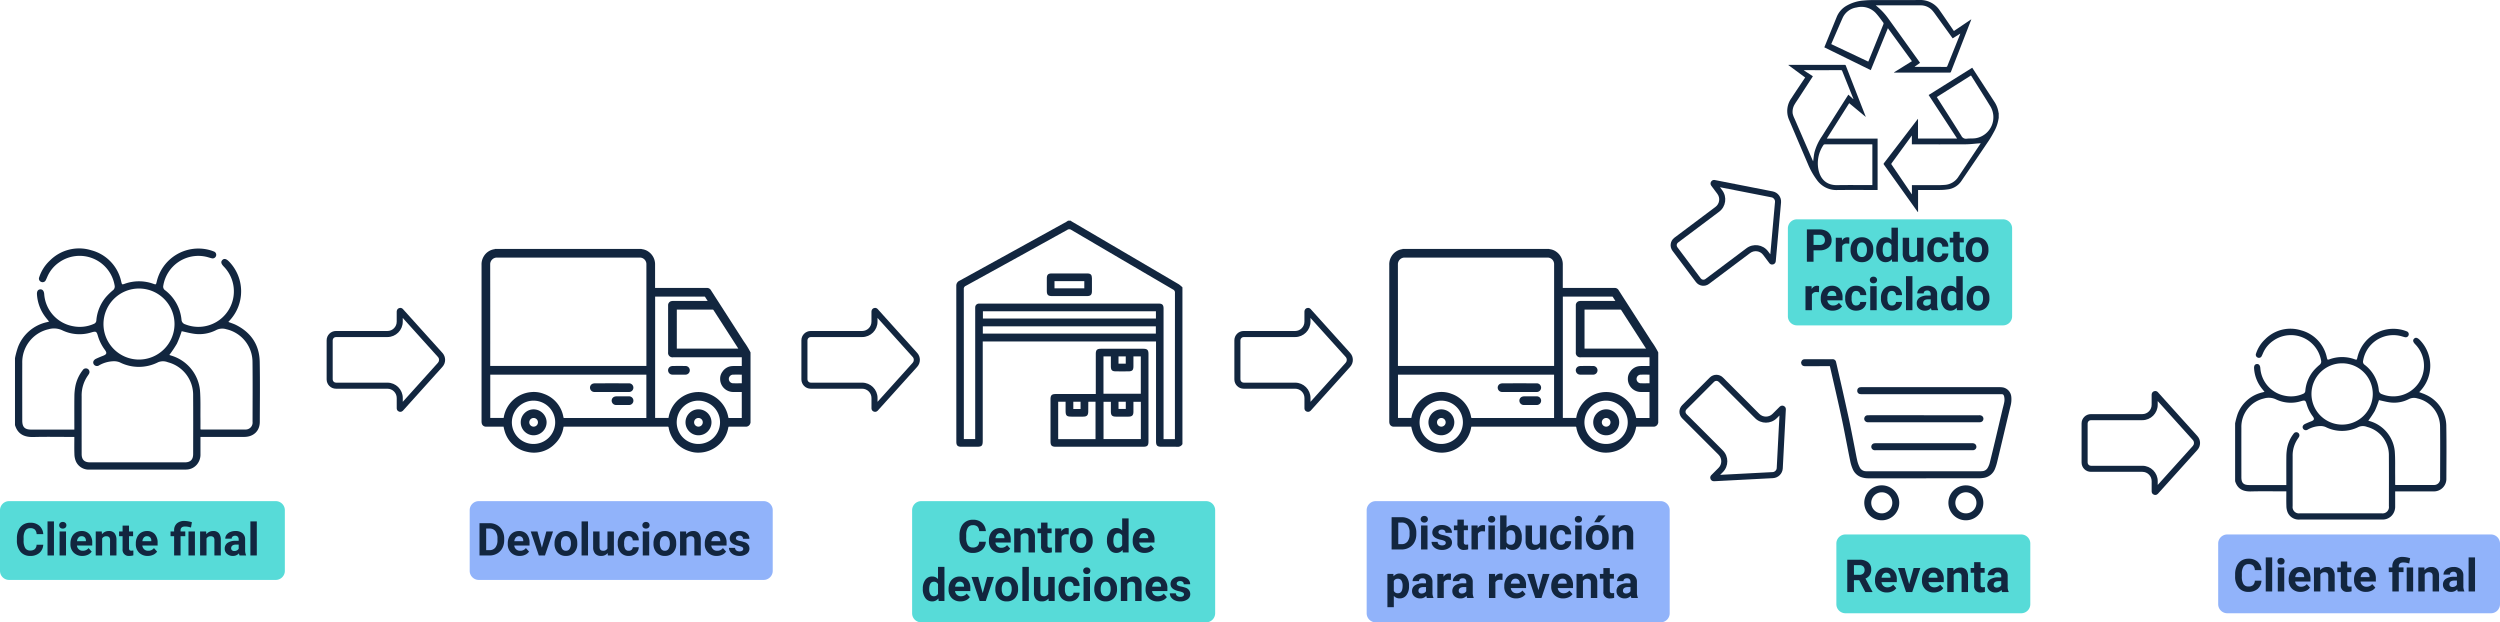 <svg xmlns="http://www.w3.org/2000/svg" xmlns:xlink="http://www.w3.org/1999/xlink" width="825" height="205.374" viewBox="0 0 825 205.374">
  <defs>
    <filter id="Trazado_749378" x="98.794" y="92.603" width="57.101" height="52.312" filterUnits="userSpaceOnUse">
      <feOffset dx="3" dy="3" input="SourceAlpha"/>
      <feGaussianBlur stdDeviation="3" result="blur"/>
      <feFlood flood-opacity="0.161"/>
      <feComposite operator="in" in2="blur"/>
      <feComposite in="SourceGraphic"/>
    </filter>
    <filter id="Trazado_749402" x="677.917" y="120.031" width="57.101" height="52.312" filterUnits="userSpaceOnUse">
      <feOffset dx="3" dy="3" input="SourceAlpha"/>
      <feGaussianBlur stdDeviation="3" result="blur-2"/>
      <feFlood flood-opacity="0.161"/>
      <feComposite operator="in" in2="blur-2"/>
      <feComposite in="SourceGraphic"/>
    </filter>
    <filter id="Trazado_749389" x="398.341" y="92.603" width="57.101" height="52.312" filterUnits="userSpaceOnUse">
      <feOffset dx="3" dy="3" input="SourceAlpha"/>
      <feGaussianBlur stdDeviation="3" result="blur-3"/>
      <feFlood flood-opacity="0.161"/>
      <feComposite operator="in" in2="blur-3"/>
      <feComposite in="SourceGraphic"/>
    </filter>
    <filter id="Trazado_749403" x="536.495" y="41.667" width="69.877" height="68.935" filterUnits="userSpaceOnUse">
      <feOffset dx="3" dy="3" input="SourceAlpha"/>
      <feGaussianBlur stdDeviation="3" result="blur-4"/>
      <feFlood flood-opacity="0.161"/>
      <feComposite operator="in" in2="blur-4"/>
      <feComposite in="SourceGraphic"/>
    </filter>
    <filter id="Trazado_749404" x="538.536" y="108.011" width="69.911" height="69.911" filterUnits="userSpaceOnUse">
      <feOffset dx="3" dy="3" input="SourceAlpha"/>
      <feGaussianBlur stdDeviation="3" result="blur-5"/>
      <feFlood flood-opacity="0.161"/>
      <feComposite operator="in" in2="blur-5"/>
      <feComposite in="SourceGraphic"/>
    </filter>
    <filter id="Trazado_749385" x="255.46" y="92.603" width="57.101" height="52.312" filterUnits="userSpaceOnUse">
      <feOffset dx="3" dy="3" input="SourceAlpha"/>
      <feGaussianBlur stdDeviation="3" result="blur-6"/>
      <feFlood flood-opacity="0.161"/>
      <feComposite operator="in" in2="blur-6"/>
      <feComposite in="SourceGraphic"/>
    </filter>
    <clipPath id="clip-path">
      <rect id="Rectángulo_357510" data-name="Rectángulo 357510" width="88.764" height="67.237" fill="#12263f"/>
    </clipPath>
    <clipPath id="clip-path-3">
      <rect id="Rectángulo_357511" data-name="Rectángulo 357511" width="74.629" height="74.617" fill="#12263f"/>
    </clipPath>
    <clipPath id="clip-path-4">
      <rect id="Rectángulo_357512" data-name="Rectángulo 357512" width="69.806" height="69.972" fill="#12263f"/>
    </clipPath>
    <clipPath id="clip-path-5">
      <rect id="Rectángulo_357513" data-name="Rectángulo 357513" width="80.83" height="72.993" fill="#12263f"/>
    </clipPath>
    <clipPath id="clip-path-6">
      <rect id="Rectángulo_357513-2" data-name="Rectángulo 357513" width="69.752" height="62.99" fill="#12263f"/>
    </clipPath>
    <clipPath id="clip-path-7">
      <rect id="Rectángulo_357514" data-name="Rectángulo 357514" width="69.419" height="53.223" fill="#12263f"/>
    </clipPath>
  </defs>
  <g id="Grupo_1022377" data-name="Grupo 1022377" transform="translate(-385 -4894.626)">
    <g transform="matrix(1, 0, 0, 1, 385, 4894.63)" filter="url(#Trazado_749378)">
      <g id="Trazado_749378-2" data-name="Trazado 749378" transform="translate(-103.71 93.39)" fill="#fff">
        <path d="M 232.807 38.521 C 232.776 38.521 232.729 38.513 232.686 38.474 C 232.649 38.44 232.628 38.392 232.628 38.341 L 232.628 34.959 C 232.628 32.71 230.798 30.881 228.549 30.881 L 211.579 30.881 C 210.432 30.881 209.5 29.948 209.5 28.802 L 209.5 15.913 C 209.5 14.767 210.432 13.834 211.579 13.834 L 228.544 13.834 C 230.793 13.834 232.622 12.005 232.622 9.756 L 232.622 6.385 C 232.623 6.29 232.704 6.209 232.802 6.209 C 232.853 6.209 232.901 6.23 232.935 6.267 L 245.98 20.744 C 246.81 21.666 246.81 23.059 245.98 23.982 L 232.94 38.463 C 232.896 38.511 232.844 38.521 232.807 38.521 Z" stroke="none"/>
        <path d="M 233.622 8.524 L 233.622 9.756 C 233.622 12.556 231.344 14.834 228.544 14.834 L 211.579 14.834 C 210.984 14.834 210.5 15.318 210.5 15.913 L 210.5 28.802 C 210.5 29.397 210.984 29.881 211.579 29.881 L 228.549 29.881 C 231.349 29.881 233.628 32.159 233.628 34.959 L 233.628 36.205 L 245.236 23.314 C 245.724 22.771 245.724 21.954 245.237 21.413 L 233.622 8.524 M 232.802 5.209 C 232.804 5.209 232.806 5.209 232.807 5.209 C 233.138 5.211 233.452 5.35 233.675 5.594 L 246.723 20.074 C 247.893 21.375 247.893 23.35 246.723 24.651 L 233.68 39.136 C 233.241 39.618 232.495 39.652 232.013 39.213 C 231.769 38.991 231.629 38.676 231.628 38.346 L 231.628 34.959 C 231.628 33.259 230.249 31.881 228.549 31.881 L 211.579 31.881 C 209.878 31.881 208.5 30.502 208.5 28.802 L 208.5 15.913 C 208.5 14.212 209.878 12.834 211.579 12.834 L 228.544 12.834 C 230.244 12.834 231.622 11.456 231.622 9.756 L 231.622 6.385 C 231.625 5.734 232.153 5.209 232.802 5.209 Z" stroke="none" fill="#12263f"/>
      </g>
    </g>
    <g transform="matrix(1, 0, 0, 1, 385, 4894.63)" filter="url(#Trazado_749402)">
      <g id="Trazado_749402-2" data-name="Trazado 749402" transform="translate(475.42 120.82)" fill="#fff">
        <path d="M 232.807 38.521 C 232.776 38.521 232.729 38.513 232.686 38.474 C 232.649 38.44 232.628 38.392 232.628 38.341 L 232.628 34.959 C 232.628 32.71 230.798 30.881 228.549 30.881 L 211.579 30.881 C 210.432 30.881 209.5 29.948 209.5 28.802 L 209.5 15.913 C 209.5 14.767 210.432 13.834 211.579 13.834 L 228.544 13.834 C 230.793 13.834 232.622 12.005 232.622 9.756 L 232.622 6.385 C 232.623 6.29 232.704 6.209 232.802 6.209 C 232.853 6.209 232.901 6.23 232.935 6.267 L 245.98 20.744 C 246.81 21.666 246.81 23.059 245.98 23.982 L 232.94 38.463 C 232.896 38.511 232.844 38.521 232.807 38.521 Z" stroke="none"/>
        <path d="M 233.622 8.524 L 233.622 9.756 C 233.622 12.556 231.344 14.834 228.544 14.834 L 211.579 14.834 C 210.984 14.834 210.5 15.318 210.5 15.913 L 210.5 28.802 C 210.5 29.397 210.984 29.881 211.579 29.881 L 228.549 29.881 C 231.349 29.881 233.628 32.159 233.628 34.959 L 233.628 36.205 L 245.236 23.314 C 245.724 22.771 245.724 21.954 245.237 21.413 L 233.622 8.524 M 232.802 5.209 C 232.804 5.209 232.806 5.209 232.807 5.209 C 233.138 5.211 233.452 5.35 233.675 5.594 L 246.723 20.074 C 247.893 21.375 247.893 23.35 246.723 24.651 L 233.68 39.136 C 233.241 39.618 232.495 39.652 232.013 39.213 C 231.769 38.991 231.629 38.676 231.628 38.346 L 231.628 34.959 C 231.628 33.259 230.249 31.881 228.549 31.881 L 211.579 31.881 C 209.878 31.881 208.5 30.502 208.5 28.802 L 208.5 15.913 C 208.5 14.212 209.878 12.834 211.579 12.834 L 228.544 12.834 C 230.244 12.834 231.622 11.456 231.622 9.756 L 231.622 6.385 C 231.625 5.734 232.153 5.209 232.802 5.209 Z" stroke="none" fill="#12263f"/>
      </g>
    </g>
    <g transform="matrix(1, 0, 0, 1, 385, 4894.63)" filter="url(#Trazado_749389)">
      <g id="Trazado_749389-2" data-name="Trazado 749389" transform="translate(195.84 93.39)" fill="#fff">
        <path d="M 232.807 38.521 C 232.776 38.521 232.729 38.513 232.686 38.474 C 232.649 38.44 232.628 38.392 232.628 38.341 L 232.628 34.959 C 232.628 32.71 230.798 30.881 228.549 30.881 L 211.579 30.881 C 210.432 30.881 209.5 29.948 209.5 28.802 L 209.5 15.913 C 209.5 14.767 210.432 13.834 211.579 13.834 L 228.544 13.834 C 230.793 13.834 232.622 12.005 232.622 9.756 L 232.622 6.385 C 232.623 6.29 232.704 6.209 232.802 6.209 C 232.853 6.209 232.901 6.23 232.935 6.267 L 245.98 20.744 C 246.81 21.666 246.81 23.059 245.98 23.982 L 232.94 38.463 C 232.896 38.511 232.844 38.521 232.807 38.521 Z" stroke="none"/>
        <path d="M 233.622 8.524 L 233.622 9.756 C 233.622 12.556 231.344 14.834 228.544 14.834 L 211.579 14.834 C 210.984 14.834 210.5 15.318 210.5 15.913 L 210.5 28.802 C 210.5 29.397 210.984 29.881 211.579 29.881 L 228.549 29.881 C 231.349 29.881 233.628 32.159 233.628 34.959 L 233.628 36.205 L 245.236 23.314 C 245.724 22.771 245.724 21.954 245.237 21.413 L 233.622 8.524 M 232.802 5.209 C 232.804 5.209 232.806 5.209 232.807 5.209 C 233.138 5.211 233.452 5.35 233.675 5.594 L 246.723 20.074 C 247.893 21.375 247.893 23.35 246.723 24.651 L 233.68 39.136 C 233.241 39.618 232.495 39.652 232.013 39.213 C 231.769 38.991 231.629 38.676 231.628 38.346 L 231.628 34.959 C 231.628 33.259 230.249 31.881 228.549 31.881 L 211.579 31.881 C 209.878 31.881 208.5 30.502 208.5 28.802 L 208.5 15.913 C 208.5 14.212 209.878 12.834 211.579 12.834 L 228.544 12.834 C 230.244 12.834 231.622 11.456 231.622 9.756 L 231.622 6.385 C 231.625 5.734 232.153 5.209 232.802 5.209 Z" stroke="none" fill="#12263f"/>
      </g>
    </g>
    <g transform="matrix(1, 0, 0, 1, 385, 4894.63)" filter="url(#Trazado_749403)">
      <g id="Trazado_749403-2" data-name="Trazado 749403" transform="matrix(0.8, -0.6, 0.6, 0.8, 542.5, 71.2)" fill="#fff">
        <path d="M 24.307 33.312 C 24.276 33.312 24.229 33.304 24.186 33.265 C 24.149 33.231 24.128 33.183 24.128 33.132 L 24.128 29.75 C 24.128 27.501 22.298 25.672 20.049 25.672 L 3.079 25.672 C 1.932 25.672 1 24.739 1 23.593 L 1 10.704 C 1 9.558 1.932 8.625 3.079 8.625 L 20.044 8.625 C 22.293 8.625 24.122 6.796 24.122 4.547 L 24.122 1.176 C 24.123 1.081 24.204 1 24.302 1 C 24.353 1 24.401 1.021 24.435 1.058 L 37.48 15.535 C 38.31 16.457 38.31 17.85 37.48 18.773 L 24.44 33.254 C 24.396 33.302 24.344 33.312 24.307 33.312 Z" stroke="none"/>
        <path d="M 25.122 3.315 L 25.122 4.547 C 25.122 7.347 22.844 9.625 20.044 9.625 L 3.079 9.625 C 2.484 9.625 2 10.109 2 10.704 L 2 23.593 C 2 24.188 2.484 24.672 3.079 24.672 L 20.049 24.672 C 22.849 24.672 25.128 26.95 25.128 29.75 L 25.128 30.996 L 36.736 18.105 C 37.224 17.562 37.224 16.745 36.737 16.204 L 25.122 3.315 M 24.302 0 C 24.304 0 24.306 3.814697265625e-06 24.307 7.62939453125e-06 C 24.638 0.002 24.952 0.141 25.175 0.385 L 38.223 14.865 C 39.393 16.166 39.393 18.141 38.223 19.442 L 25.18 33.927 C 24.741 34.409 23.995 34.443 23.513 34.004 C 23.269 33.782 23.129 33.467 23.128 33.137 L 23.128 29.75 C 23.128 28.05 21.749 26.672 20.049 26.672 L 3.079 26.672 C 1.378 26.672 0 25.293 0 23.593 L 0 10.704 C 0 9.003 1.378 7.625 3.079 7.625 L 20.044 7.625 C 21.744 7.625 23.122 6.247 23.122 4.547 L 23.122 1.176 C 23.125 0.525 23.653 1.9073486328125e-05 24.302 0 Z" stroke="none" fill="#12263f"/>
      </g>
    </g>
    <g transform="matrix(1, 0, 0, 1, 385, 4894.63)" filter="url(#Trazado_749404)">
      <g id="Trazado_749404-2" data-name="Trazado 749404" transform="translate(568.8 114.01) rotate(45)" fill="#fff">
        <path d="M 24.307 33.312 C 24.276 33.312 24.229 33.304 24.186 33.265 C 24.149 33.231 24.128 33.183 24.128 33.132 L 24.128 29.75 C 24.128 27.501 22.298 25.672 20.049 25.672 L 3.079 25.672 C 1.932 25.672 1 24.739 1 23.593 L 1 10.704 C 1 9.558 1.932 8.625 3.079 8.625 L 20.044 8.625 C 22.293 8.625 24.122 6.796 24.122 4.547 L 24.122 1.176 C 24.123 1.081 24.204 1 24.302 1 C 24.353 1 24.401 1.021 24.435 1.058 L 37.48 15.535 C 38.31 16.457 38.31 17.85 37.48 18.773 L 24.44 33.254 C 24.396 33.302 24.344 33.312 24.307 33.312 Z" stroke="none"/>
        <path d="M 25.122 3.315 L 25.122 4.547 C 25.122 7.347 22.844 9.625 20.044 9.625 L 3.079 9.625 C 2.484 9.625 2 10.109 2 10.704 L 2 23.593 C 2 24.188 2.484 24.672 3.079 24.672 L 20.049 24.672 C 22.849 24.672 25.128 26.95 25.128 29.75 L 25.128 30.996 L 36.736 18.105 C 37.224 17.562 37.224 16.745 36.737 16.204 L 25.122 3.315 M 24.302 0 C 24.304 0 24.306 3.814697265625e-06 24.307 7.62939453125e-06 C 24.638 0.002 24.952 0.141 25.175 0.385 L 38.223 14.865 C 39.393 16.166 39.393 18.141 38.223 19.442 L 25.18 33.927 C 24.741 34.409 23.995 34.443 23.513 34.004 C 23.269 33.782 23.129 33.467 23.128 33.137 L 23.128 29.75 C 23.128 28.05 21.749 26.672 20.049 26.672 L 3.079 26.672 C 1.378 26.672 0 25.293 0 23.593 L 0 10.704 C 0 9.003 1.378 7.625 3.079 7.625 L 20.044 7.625 C 21.744 7.625 23.122 6.247 23.122 4.547 L 23.122 1.176 C 23.125 0.525 23.653 1.9073486328125e-05 24.302 0 Z" stroke="none" fill="#12263f"/>
      </g>
    </g>
    <g transform="matrix(1, 0, 0, 1, 385, 4894.63)" filter="url(#Trazado_749385)">
      <g id="Trazado_749385-2" data-name="Trazado 749385" transform="translate(52.96 93.39)" fill="#fff">
        <path d="M 232.807 38.521 C 232.776 38.521 232.729 38.513 232.686 38.474 C 232.649 38.44 232.628 38.392 232.628 38.341 L 232.628 34.959 C 232.628 32.71 230.798 30.881 228.549 30.881 L 211.579 30.881 C 210.432 30.881 209.5 29.948 209.5 28.802 L 209.5 15.913 C 209.5 14.767 210.432 13.834 211.579 13.834 L 228.544 13.834 C 230.793 13.834 232.622 12.005 232.622 9.756 L 232.622 6.385 C 232.623 6.29 232.704 6.209 232.802 6.209 C 232.853 6.209 232.901 6.23 232.935 6.267 L 245.98 20.744 C 246.81 21.666 246.81 23.059 245.98 23.982 L 232.94 38.463 C 232.896 38.511 232.844 38.521 232.807 38.521 Z" stroke="none"/>
        <path d="M 233.622 8.524 L 233.622 9.756 C 233.622 12.556 231.344 14.834 228.544 14.834 L 211.579 14.834 C 210.984 14.834 210.5 15.318 210.5 15.913 L 210.5 28.802 C 210.5 29.397 210.984 29.881 211.579 29.881 L 228.549 29.881 C 231.349 29.881 233.628 32.159 233.628 34.959 L 233.628 36.205 L 245.236 23.314 C 245.724 22.771 245.724 21.954 245.237 21.413 L 233.622 8.524 M 232.802 5.209 C 232.804 5.209 232.806 5.209 232.807 5.209 C 233.138 5.211 233.452 5.35 233.675 5.594 L 246.723 20.074 C 247.893 21.375 247.893 23.35 246.723 24.651 L 233.68 39.136 C 233.241 39.618 232.495 39.652 232.013 39.213 C 231.769 38.991 231.629 38.676 231.628 38.346 L 231.628 34.959 C 231.628 33.259 230.249 31.881 228.549 31.881 L 211.579 31.881 C 209.878 31.881 208.5 30.502 208.5 28.802 L 208.5 15.913 C 208.5 14.212 209.878 12.834 211.579 12.834 L 228.544 12.834 C 230.244 12.834 231.622 11.456 231.622 9.756 L 231.622 6.385 C 231.625 5.734 232.153 5.209 232.802 5.209 Z" stroke="none" fill="#12263f"/>
      </g>
    </g>
    <g id="Grupo_1020854" data-name="Grupo 1020854" transform="translate(543.91 4976.767)" clip-path="url(#clip-path)">
      <path id="Trazado_749379" data-name="Trazado 749379" d="M88.764,34.156v23.2a.2.2,0,0,0-.033.056A1.529,1.529,0,0,1,87.05,58.66c-1.76-.012-3.52,0-5.279-.01-.24,0-.309.079-.348.3A9.759,9.759,0,0,1,78.3,64.613a9.988,9.988,0,0,1-6.783,2.62,8.44,8.44,0,0,1-2.749-.428,9.866,9.866,0,0,1-7.026-7.848c-.048-.23-.117-.307-.365-.307q-16.989.011-33.979.006c-.328,0-.325,0-.384.324a9.541,9.541,0,0,1-2.8,5.329,9.587,9.587,0,0,1-9.227,2.641A9.708,9.708,0,0,1,7.56,59.9c-.124-.4-.2-.82-.3-1.249h-.27q-2.718,0-5.436,0A1.383,1.383,0,0,1,.065,57.544,2.74,2.74,0,0,1,0,56.925q0-16.9,0-33.8Q0,14.207,0,5.288A5.109,5.109,0,0,1,.753,2.413,4.951,4.951,0,0,1,4.117.114C4.21.1,4.305.088,4.436.071L4.3,0H52.659c.13.031.258.072.39.092a4.638,4.638,0,0,1,2.107.865,5.076,5.076,0,0,1,2.11,4.3c.006,2.451,0,4.9,0,7.354v.266H74.143c.1,0,.194,0,.291,0a1.447,1.447,0,0,1,1.229.693c.847,1.332,1.7,2.658,2.557,3.986q4.179,6.5,8.353,13.005a26.6,26.6,0,0,1,2.192,3.593m-85.9,4.455H54.4v-.238q0-16.664,0-33.328a2.158,2.158,0,0,0-2.179-2.185q-23.565,0-47.131,0A2.207,2.207,0,0,0,2.852,5.092q.027,16.619.011,33.239ZM7.286,55.786c.033-.177.062-.33.091-.484a10.024,10.024,0,0,1,8.885-8.042,9.023,9.023,0,0,1,4.3.57,9.848,9.848,0,0,1,6.456,7.707c.038.2.107.263.316.263q13.41-.009,26.819-.005h.236V41.5H2.878V55.786Zm54.4,0c.031-.164.06-.317.089-.47a10.021,10.021,0,0,1,11.083-8.008,10.032,10.032,0,0,1,8.566,8.243c.032.185.1.253.3.252,1.32-.01,2.64-.005,3.959-.006.065,0,.129-.007.195-.011V47.211c-.91,0-1.8.005-2.7,0a4.156,4.156,0,0,1-1.619-.269,4.3,4.3,0,0,1-2.821-4.161,3.748,3.748,0,0,1,.755-2.25,4.135,4.135,0,0,1,3.184-1.863c.989-.057,1.982-.029,2.973-.038h.229V35.766H63.2a1.458,1.458,0,0,1-1.636-1.642V18.857c0-.074,0-.149,0-.223A1.376,1.376,0,0,1,62.825,17.2a3.391,3.391,0,0,1,.512-.036q5.491,0,10.983,0h.3c-.285-.44-.555-.839-.8-1.251a.328.328,0,0,0-.331-.183q-7.986.007-15.971,0h-.235V55.784ZM84.719,32.9a.732.732,0,0,0-.037-.087q-1.449-2.254-2.9-4.507-2.6-4.036-5.2-8.074a.387.387,0,0,0-.375-.205q-5.769.008-11.539,0h-.23V32.9ZM16.983,64.364a7.147,7.147,0,1,0-6.96-7.6,7.127,7.127,0,0,0,6.96,7.6m54.4,0a7.147,7.147,0,1,0-6.961-7.6,7.127,7.127,0,0,0,6.961,7.6m14.5-22.875c-.964,0-1.9-.007-2.841,0a1.425,1.425,0,0,0-.061,2.849c.953.026,1.908.005,2.862,0,.012,0,.024-.015.041-.026Z" transform="translate(0 0.001)" fill="#12263f"/>
      <path id="Trazado_749380" data-name="Trazado 749380" d="M206.747,250.2q-2.807,0-5.613,0a1.433,1.433,0,0,1-1.519-1.15,1.375,1.375,0,0,1,.842-1.571,2.538,2.538,0,0,1,.787-.134q5.569-.013,11.137,0a1.433,1.433,0,1,1-.021,2.859c-1.812,0-3.623,0-5.434,0h-.179" transform="translate(-163.795 -202.99)" fill="#12263f"/>
      <path id="Trazado_749381" data-name="Trazado 749381" d="M243.065,274.126c-.678,0-1.356,0-2.035,0a1.431,1.431,0,0,1-1.5-1.151,1.379,1.379,0,0,1,.843-1.571,2.337,2.337,0,0,1,.72-.132q2.046-.019,4.092,0a1.431,1.431,0,1,1-.045,2.857c-.693.007-1.386,0-2.079,0" transform="translate(-196.558 -222.622)" fill="#12263f"/>
      <path id="Trazado_749382" data-name="Trazado 749382" d="M346.866,218.275c-.678,0-1.356,0-2.035,0a1.431,1.431,0,0,1-1.5-1.15,1.376,1.376,0,0,1,.841-1.571,2.5,2.5,0,0,1,.765-.133c1.341-.013,2.683-.011,4.025,0a1.432,1.432,0,1,1-.02,2.859h-2.079" transform="translate(-281.745 -176.786)" fill="#12263f"/>
      <path id="Trazado_749383" data-name="Trazado 749383" d="M80.563,299.415a4.31,4.31,0,0,1-4.378,4.408,4.283,4.283,0,0,1,.1-8.564,4.336,4.336,0,0,1,4.28,4.156m-4.309,1.557a1.431,1.431,0,1,0-1.407-1.455,1.431,1.431,0,0,0,1.407,1.455" transform="translate(-59.095 -242.317)" fill="#12263f"/>
      <path id="Trazado_749384" data-name="Trazado 749384" d="M379.682,295.232a4.285,4.285,0,1,1-.076,8.569,4.285,4.285,0,0,1,.076-8.569m0,2.857a1.43,1.43,0,1,0,1.426,1.438,1.427,1.427,0,0,0-1.426-1.438" transform="translate(-308.102 -242.295)" fill="#12263f"/>
    </g>
    <g id="Grupo_1020854-2" data-name="Grupo 1020854" transform="translate(843.456 4976.767)" clip-path="url(#clip-path)">
      <path id="Trazado_749379-2" data-name="Trazado 749379" d="M88.764,34.156v23.2a.2.2,0,0,0-.033.056A1.529,1.529,0,0,1,87.05,58.66c-1.76-.012-3.52,0-5.279-.01-.24,0-.309.079-.348.3A9.759,9.759,0,0,1,78.3,64.613a9.988,9.988,0,0,1-6.783,2.62,8.44,8.44,0,0,1-2.749-.428,9.866,9.866,0,0,1-7.026-7.848c-.048-.23-.117-.307-.365-.307q-16.989.011-33.979.006c-.328,0-.325,0-.384.324a9.541,9.541,0,0,1-2.8,5.329,9.587,9.587,0,0,1-9.227,2.641A9.708,9.708,0,0,1,7.56,59.9c-.124-.4-.2-.82-.3-1.249h-.27q-2.718,0-5.436,0A1.383,1.383,0,0,1,.065,57.544,2.74,2.74,0,0,1,0,56.925q0-16.9,0-33.8Q0,14.207,0,5.288A5.109,5.109,0,0,1,.753,2.413,4.951,4.951,0,0,1,4.117.114C4.21.1,4.305.088,4.436.071L4.3,0H52.659c.13.031.258.072.39.092a4.638,4.638,0,0,1,2.107.865,5.076,5.076,0,0,1,2.11,4.3c.006,2.451,0,4.9,0,7.354v.266H74.143c.1,0,.194,0,.291,0a1.447,1.447,0,0,1,1.229.693c.847,1.332,1.7,2.658,2.557,3.986q4.179,6.5,8.353,13.005a26.6,26.6,0,0,1,2.192,3.593m-85.9,4.455H54.4v-.238q0-16.664,0-33.328a2.158,2.158,0,0,0-2.179-2.185q-23.565,0-47.131,0A2.207,2.207,0,0,0,2.852,5.092q.027,16.619.011,33.239ZM7.286,55.786c.033-.177.062-.33.091-.484a10.024,10.024,0,0,1,8.885-8.042,9.023,9.023,0,0,1,4.3.57,9.848,9.848,0,0,1,6.456,7.707c.038.2.107.263.316.263q13.41-.009,26.819-.005h.236V41.5H2.878V55.786Zm54.4,0c.031-.164.06-.317.089-.47a10.021,10.021,0,0,1,11.083-8.008,10.032,10.032,0,0,1,8.566,8.243c.032.185.1.253.3.252,1.32-.01,2.64-.005,3.959-.006.065,0,.129-.007.195-.011V47.211c-.91,0-1.8.005-2.7,0a4.156,4.156,0,0,1-1.619-.269,4.3,4.3,0,0,1-2.821-4.161,3.748,3.748,0,0,1,.755-2.25,4.135,4.135,0,0,1,3.184-1.863c.989-.057,1.982-.029,2.973-.038h.229V35.766H63.2a1.458,1.458,0,0,1-1.636-1.642V18.857c0-.074,0-.149,0-.223A1.376,1.376,0,0,1,62.825,17.2a3.391,3.391,0,0,1,.512-.036q5.491,0,10.983,0h.3c-.285-.44-.555-.839-.8-1.251a.328.328,0,0,0-.331-.183q-7.986.007-15.971,0h-.235V55.784ZM84.719,32.9a.732.732,0,0,0-.037-.087q-1.449-2.254-2.9-4.507-2.6-4.036-5.2-8.074a.387.387,0,0,0-.375-.205q-5.769.008-11.539,0h-.23V32.9ZM16.983,64.364a7.147,7.147,0,1,0-6.96-7.6,7.127,7.127,0,0,0,6.96,7.6m54.4,0a7.147,7.147,0,1,0-6.961-7.6,7.127,7.127,0,0,0,6.961,7.6m14.5-22.875c-.964,0-1.9-.007-2.841,0a1.425,1.425,0,0,0-.061,2.849c.953.026,1.908.005,2.862,0,.012,0,.024-.015.041-.026Z" transform="translate(0 0.001)" fill="#12263f"/>
      <path id="Trazado_749380-2" data-name="Trazado 749380" d="M206.747,250.2q-2.807,0-5.613,0a1.433,1.433,0,0,1-1.519-1.15,1.375,1.375,0,0,1,.842-1.571,2.538,2.538,0,0,1,.787-.134q5.569-.013,11.137,0a1.433,1.433,0,1,1-.021,2.859c-1.812,0-3.623,0-5.434,0h-.179" transform="translate(-163.795 -202.99)" fill="#12263f"/>
      <path id="Trazado_749381-2" data-name="Trazado 749381" d="M243.065,274.126c-.678,0-1.356,0-2.035,0a1.431,1.431,0,0,1-1.5-1.151,1.379,1.379,0,0,1,.843-1.571,2.337,2.337,0,0,1,.72-.132q2.046-.019,4.092,0a1.431,1.431,0,1,1-.045,2.857c-.693.007-1.386,0-2.079,0" transform="translate(-196.558 -222.622)" fill="#12263f"/>
      <path id="Trazado_749382-2" data-name="Trazado 749382" d="M346.866,218.275c-.678,0-1.356,0-2.035,0a1.431,1.431,0,0,1-1.5-1.15,1.376,1.376,0,0,1,.841-1.571,2.5,2.5,0,0,1,.765-.133c1.341-.013,2.683-.011,4.025,0a1.432,1.432,0,1,1-.02,2.859h-2.079" transform="translate(-281.745 -176.786)" fill="#12263f"/>
      <path id="Trazado_749383-2" data-name="Trazado 749383" d="M80.563,299.415a4.31,4.31,0,0,1-4.378,4.408,4.283,4.283,0,0,1,.1-8.564,4.336,4.336,0,0,1,4.28,4.156m-4.309,1.557a1.431,1.431,0,1,0-1.407-1.455,1.431,1.431,0,0,0,1.407,1.455" transform="translate(-59.095 -242.317)" fill="#12263f"/>
      <path id="Trazado_749384-2" data-name="Trazado 749384" d="M379.682,295.232a4.285,4.285,0,1,1-.076,8.569,4.285,4.285,0,0,1,.076-8.569m0,2.857a1.43,1.43,0,1,0,1.426,1.438,1.427,1.427,0,0,0-1.426-1.438" transform="translate(-308.102 -242.295)" fill="#12263f"/>
    </g>
    <g id="Grupo_1020857" data-name="Grupo 1020857" transform="translate(700.576 4967.452)" clip-path="url(#clip-path-3)">
      <path id="Trazado_749386" data-name="Trazado 749386" d="M74.629,73.73a1.764,1.764,0,0,1-1.763.886c-1.723-.039-3.448-.011-5.172-.012-1.374,0-1.779-.4-1.78-1.778q0-15.988,0-31.977v-1H8.727v.922q0,15.916,0,31.831c0,1.691-.313,2.006-1.993,2.006-1.7,0-3.4,0-5.1,0C.447,74.6.013,74.163.013,72.968Q.01,47.219,0,21.47a1.771,1.771,0,0,1,1.12-1.686Q18.682,10.118,36.229.424c.227-.125.436-.282.654-.424h.874a3.147,3.147,0,0,0,.33.255Q55.763,10.618,73.435,20.987A8.823,8.823,0,0,1,74.629,22Zm-2.482-1.637v-.786q0-23.749.013-47.5a1.074,1.074,0,0,0-.615-1.08Q54.736,12.905,37.951,3.038a1.143,1.143,0,0,0-1.316-.01Q19.89,12.3,3.118,21.516a1.04,1.04,0,0,0-.638,1.059Q2.5,46.942,2.493,71.31v.752H6.24v-1q0-20.8,0-41.6c0-.267-.009-.535.007-.8a1.223,1.223,0,0,1,1.274-1.294c.194-.013.388-.007.583-.007H66.54c.121,0,.243,0,.364,0,1.064.025,1.471.439,1.495,1.523.005.243,0,.486,0,.729q0,20.762,0,41.524v.951ZM65.879,29.9H8.784v2.4h57.1ZM8.757,37.258h57.1V34.864H8.757Z" transform="translate(0)" fill="#12263f"/>
      <path id="Trazado_749387" data-name="Trazado 749387" d="M227.9,304.436v-.885q0-6.155,0-12.31c0-1.339.4-1.738,1.735-1.738q6.958,0,13.915,0c1.338,0,1.736.4,1.736,1.736q0,14.423,0,28.845c0,1.381-.381,1.755-1.784,1.755H214.728c-1.365,0-1.768-.406-1.769-1.79q0-6.92,0-13.84c0-1.377.4-1.77,1.782-1.771q6.12-.005,12.24,0Zm-.086,14.887V306.978H225.5a.728.728,0,0,0-.068.18c-.008.994-.012,1.989-.019,2.983-.009,1.327-.427,1.755-1.734,1.76-1.262.005-2.524,0-3.786,0-1.623,0-1.955-.335-1.956-1.97,0-.984,0-1.967,0-2.957h-2.447v12.347ZM240.323,307c0,1.117,0,2.181,0,3.244-.005,1.225-.433,1.649-1.679,1.656q-2.04.011-4.08,0c-1.278-.006-1.683-.423-1.686-1.718,0-1.059,0-2.117,0-3.18h-2.423v12.3H242.77V307Zm-9.886-14.975v12.311h12.316V292.024h-2.43c0,1.1,0,2.158,0,3.218,0,1.338-.383,1.715-1.74,1.718q-1.966.005-3.932,0c-1.409,0-1.772-.363-1.774-1.754,0-1.057,0-2.114,0-3.181Zm4.959,2.4h2.394v-2.408H235.4Zm.007,14.937H237.8v-2.372H235.4Zm-12.527-2.374h-2.391v2.387h2.391Z" transform="translate(-181.866 -247.236)" fill="#12263f"/>
      <path id="Trazado_749388" data-name="Trazado 749388" d="M212.072,126.659c-1.941,0-3.882.006-5.823,0-1.241-.005-1.658-.428-1.662-1.663q-.007-2.111,0-4.221c.006-1.122.417-1.577,1.514-1.581q5.933-.022,11.865,0c1.1,0,1.51.459,1.515,1.58q.011,2.147,0,4.294c-.006,1.14-.438,1.583-1.587,1.59-1.941.013-3.882,0-5.823,0m-4.948-2.544h9.837v-2.393h-9.837Z" transform="translate(-174.715 -101.781)" fill="#12263f"/>
    </g>
    <g id="Grupo_1020860" data-name="Grupo 1020860" transform="translate(974.773 4894.626)" clip-path="url(#clip-path-4)">
      <path id="Trazado_749392" data-name="Trazado 749392" d="M482.62,328.786l-.175.907a12.242,12.242,0,0,1-1.295,3.507c-.578,1.067-1.171,2.133-1.848,3.138-2.994,4.448-6.025,8.87-9.034,13.308a6.3,6.3,0,0,1-4.508,2.726,17.648,17.648,0,0,1-2.419.186c-2.3.024-4.6.008-6.9.008h-.437v7.253l-.078.023c-.069-.088-.141-.174-.206-.265q-5.475-7.664-10.951-15.327c-.139-.194-.195-.322-.021-.548q5.51-7.171,11-14.356c.055-.072.119-.138.236-.272v6.516h12.9l-9.393-14.363,14.381-9.007c.091.134.165.24.235.348q3.54,5.436,7.077,10.874a8.761,8.761,0,0,1,1.37,3.575,1.127,1.127,0,0,0,.066.2v1.573m-5.939,8.33c-.231.026-.38.048-.531.059-1.448.11-2.9.3-4.344.312-5.8.036-11.6.015-17.405.015h-.442v-2.9c-.113.137-.161.189-.2.246q-3.23,4.433-6.465,8.863a.382.382,0,0,0,.012.528q3.212,4.708,6.413,9.424c.057.084.122.162.254.336v-3.044h.468q4.342,0,8.685,0c.535,0,1.071-.035,1.606-.071a5.769,5.769,0,0,0,4.613-2.736q3.534-5.31,7.074-10.616c.072-.108.14-.218.264-.41M462.19,321.893c.086.145.15.257.219.366,2.631,4.13,5.284,8.246,7.873,12.4a1.667,1.667,0,0,0,1.8.976c1.014-.116,2.06-.007,3.06-.18a7.006,7.006,0,0,0,4.561-10.738c-1.988-3.239-4.029-6.445-6.048-9.665-.055-.088-.121-.169-.195-.273l-11.268,7.112" transform="translate(-412.814 -289.87)" fill="#12263f"/>
      <path id="Trazado_749393" data-name="Trazado 749393" d="M192.289,9.3,186.641,23.15l-15.319-7.526c.05-.135.091-.255.139-.371q1.963-4.814,3.926-9.628a7.5,7.5,0,0,1,3.03-3.6A13.2,13.2,0,0,1,184.329.167c1.03-.1,2.069-.142,3.1-.145C192.557.009,197.681.057,202.8,0a7.643,7.643,0,0,1,6.648,3.517c1.49,2.1,2.919,4.239,4.375,6.361.073.107.15.212.252.355l5.751-3.878c-.069.2-.1.308-.141.411q-3.278,8.425-6.553,16.851a.441.441,0,0,1-.479.35q-9.026-.014-18.053-.007h-.27l-.029-.083,5.919-3.686L192.289,9.3m-4.006-7.535.374.316a21.066,21.066,0,0,1,3.583,3.777c3.492,4.826,6.948,9.678,10.418,14.52.08.112.155.228.245.359l-1.826,1.307c.2.016.286.031.377.031,3.336,0,6.673,0,10.009.007a.426.426,0,0,0,.461-.329q2.057-5.142,4.13-10.277c.042-.105.073-.215.137-.4l-2.512,1.581c-.1-.131-.175-.222-.244-.318q-2.843-3.942-5.687-7.884c-.209-.289-.431-.571-.662-.843a5.123,5.123,0,0,0-4.1-1.843q-7.1,0-14.191,0h-.515m-2.46,18.559c.061-.138.11-.244.154-.352q.584-1.44,1.166-2.881,1.834-4.537,3.661-9.078a.638.638,0,0,0,0-.515c-.771-1.027-1.512-2.085-2.371-3.035a6.467,6.467,0,0,0-6.471-2,5.992,5.992,0,0,0-4.614,3.457c-1.212,2.732-2.386,5.481-3.576,8.223-.055.127-.105.257-.167.409l12.216,5.774" transform="translate(-159.059 0)" fill="#12263f"/>
      <path id="Trazado_749394" data-name="Trazado 749394" d="M13.067,323.289h16.77v16.96h-.476c-4.278,0-8.557-.036-12.835.013a7.862,7.862,0,0,1-6.669-3.241,24.347,24.347,0,0,1-3.018-5.338Q3.685,324.326.562,316.954a7.252,7.252,0,0,1,.877-7.07c1.384-2.155,2.833-4.269,4.254-6.4.072-.108.142-.218.236-.362L.339,298.993c.162-.02.245-.038.328-.038q9.135,0,18.27,0c.193,0,.322.023.406.241q3.246,8.343,6.507,16.68c.02.052.032.106.08.266L20.456,311.6l-7.39,11.691m8.742-13.023.044-.051a.885.885,0,0,0-.028-.1q-1.841-4.574-3.678-9.149a.383.383,0,0,0-.433-.263q-5.933.007-11.867,0c-.1,0-.194.019-.387.039l3.017,1.971c-.085.139-.15.25-.22.358q-2.345,3.612-4.692,7.222c-.337.519-.707,1.019-1.015,1.555a4.741,4.741,0,0,0-.731,3.211,7.626,7.626,0,0,0,.612,1.661q2.969,6.852,5.954,13.7c.052.12.11.237.165.355a3.769,3.769,0,0,0,.115-.73c.1-.754.173-1.518.345-2.257a17.147,17.147,0,0,1,2.414-5.193q4.25-6.741,8.536-13.461c.069-.108.143-.213.235-.349l1.614,1.479m6.3,14.942c-.1-.01-.17-.022-.239-.022q-7.755,0-15.51.007a.509.509,0,0,0-.37.195,10.663,10.663,0,0,0-1.672,8.146c.593,2.8,2.339,5.188,6.256,5.115,3.691-.069,7.385-.015,11.078-.015h.457Z" transform="translate(0 -277.552)" fill="#12263f"/>
    </g>
    <g id="Grupo_1020861" data-name="Grupo 1020861" transform="translate(389.946 4976.607)" clip-path="url(#clip-path-5)">
      <path id="Trazado_749395" data-name="Trazado 749395" d="M0,36.2a28.488,28.488,0,0,1,.983-3.631,13.3,13.3,0,0,1,9.582-8.241c.2-.05.4-.111.685-.189-.447-.554-.888-1.062-1.287-1.6a13.67,13.67,0,0,1-2.71-7.362c-.068-1.045.338-1.633,1.109-1.669.722-.034,1.177.5,1.276,1.492a11.6,11.6,0,0,0,9.568,10.676,11.335,11.335,0,0,0,6.86-.8,1.256,1.256,0,0,0,.785-1.159,13.753,13.753,0,0,1,3.267-7.792,20.647,20.647,0,0,1,2.148-2.077,1.565,1.565,0,0,0,.613-1.64A11.714,11.714,0,0,0,14.568,4.6a11.07,11.07,0,0,0-3.9,4.753c-.156.361-.31.725-.488,1.075a1.148,1.148,0,0,1-1.517.623A1.163,1.163,0,0,1,8,9.49a13.019,13.019,0,0,1,3.486-5.461A13.6,13.6,0,0,1,25.2.61,13.639,13.639,0,0,1,35.07,11c.25.976.232.974,1.2.644a13.973,13.973,0,0,1,9.352.018c.9.313.9.313,1.137-.64A14.116,14.116,0,0,1,63.783.42a12.331,12.331,0,0,1,1.8.573,1.156,1.156,0,0,1,.776,1.441,1.174,1.174,0,0,1-1.5.8c-.638-.147-1.256-.381-1.9-.512a11.715,11.715,0,0,0-14.019,9.57,1.421,1.421,0,0,0,.583,1.5,13.906,13.906,0,0,1,5.426,9.7,1.669,1.669,0,0,0,1.2,1.544A11.713,11.713,0,0,0,68.9,5.985c-.9-.922-1.04-1.578-.468-2.163s1.292-.423,2.209.512a14.1,14.1,0,0,1,.326,19.305c-.177.192-.35.387-.56.62.874.341,1.744.6,2.541,1,4.994,2.52,7.712,6.592,7.816,12.185.122,6.6.044,13.2.024,19.8-.009,2.985-2.064,4.946-5.148,4.955-4.523.013-9.046,0-13.569,0h-.862v5.647a5.043,5.043,0,0,1-1.149,3.434,4.645,4.645,0,0,1-3.272,1.68c-.209.016-.42.021-.63.021q-15.738,0-31.476,0A4.623,4.623,0,0,1,20.1,70.267a6.521,6.521,0,0,1-.491-2.441c-.07-1.834-.022-3.672-.022-5.62H18.7c-4.181,0-8.364-.087-12.542.029C3.119,62.32.932,61.351,0,58.288V36.2M19.586,59.786V58.95c0-3.392-.024-6.785.014-10.177a19.27,19.27,0,0,1,.307-3.209,12.563,12.563,0,0,1,2.455-5.4,1.207,1.207,0,0,1,1.725-.361,1.193,1.193,0,0,1,.269,1.676,4.714,4.714,0,0,1-.3.466A11.343,11.343,0,0,0,22,48.763q-.011,9.546,0,19.092c0,1.862.908,2.74,2.776,2.741q15.621,0,31.241,0c1.862,0,2.775-.884,2.777-2.744.01-6.417.04-12.834-.008-19.25a11.115,11.115,0,0,0-8.314-11.036,4.273,4.273,0,0,0-3.213-.021,13.968,13.968,0,0,1-12.681.044,5.048,5.048,0,0,0-2.195-.355,10.251,10.251,0,0,0-4.576,1.317,1.255,1.255,0,0,1-1.852-.379c-.342-.667-.046-1.364.812-1.772.757-.359,1.535-.68,2.318-.98,1.17-.448,1.337-.914.587-1.934a14.6,14.6,0,0,1-2.315-4.623c-.429-1.483-.63-1.591-2.126-1.156a13.1,13.1,0,0,1-9.606-.681,6.428,6.428,0,0,0-4.568-.354A11.146,11.146,0,0,0,2.4,37.839c-.019,6.312-.005,12.623,0,18.935,0,2.193.81,3.011,2.986,3.012q6.627,0,13.254,0Zm41.623-.094a1.428,1.428,0,0,0,.258.075c4.864,0,9.727.029,14.591-.008a2.278,2.278,0,0,0,2.338-2.525c.012-6.573.063-13.147-.016-19.719A11.113,11.113,0,0,0,69.73,26.663a4.406,4.406,0,0,0-3.261.242,12.159,12.159,0,0,1-7.416,1.256c-1.386-.2-2.749-.569-4.04-.844a36.607,36.607,0,0,1-1.58,4.115,37.674,37.674,0,0,1-2.5,3.726c.191.063.455.156.723.237a13.336,13.336,0,0,1,9.394,11.431c.239,3.059.121,6.146.154,9.22.013,1.205,0,2.41,0,3.646M52.643,25.116A11.721,11.721,0,1,0,40.889,36.674,11.743,11.743,0,0,0,52.643,25.116" transform="translate(0 0)" fill="#12263f"/>
    </g>
    <g id="Grupo_1020861-2" data-name="Grupo 1020861" transform="translate(1122.587 5003.099)" clip-path="url(#clip-path-6)">
      <path id="Trazado_749395-2" data-name="Trazado 749395" d="M0,31.235A24.584,24.584,0,0,1,.848,28.1,11.481,11.481,0,0,1,9.117,20.99c.176-.043.349-.1.591-.163-.386-.478-.767-.916-1.111-1.382a11.8,11.8,0,0,1-2.338-6.353c-.059-.9.292-1.409.957-1.44.623-.029,1.016.429,1.1,1.287a10.01,10.01,0,0,0,8.257,9.213,9.781,9.781,0,0,0,5.92-.691,1.084,1.084,0,0,0,.678-1,11.868,11.868,0,0,1,2.82-6.724,17.818,17.818,0,0,1,1.854-1.792,1.351,1.351,0,0,0,.529-1.415,10.108,10.108,0,0,0-15.8-6.559,9.553,9.553,0,0,0-3.366,4.1c-.135.312-.267.625-.421.928a.99.99,0,0,1-1.309.538,1,1,0,0,1-.567-1.347A11.235,11.235,0,0,1,9.916,3.476,11.74,11.74,0,0,1,21.745.527a11.77,11.77,0,0,1,8.519,8.962c.215.842.2.841,1.034.556a12.058,12.058,0,0,1,8.07.016c.778.271.778.271.981-.552A12.181,12.181,0,0,1,55.042.363a10.641,10.641,0,0,1,1.553.495,1,1,0,0,1,.67,1.243,1.013,1.013,0,0,1-1.29.686c-.55-.127-1.084-.329-1.637-.441a10.109,10.109,0,0,0-12.1,8.258,1.226,1.226,0,0,0,.5,1.3,12,12,0,0,1,4.683,8.367A1.44,1.44,0,0,0,48.459,21.6a10.107,10.107,0,0,0,11-16.436c-.775-.8-.9-1.362-.4-1.867s1.115-.365,1.907.442A12.171,12.171,0,0,1,61.24,20.4c-.153.166-.3.334-.483.535.755.294,1.5.519,2.193.866a11.372,11.372,0,0,1,6.745,10.515c.105,5.694.038,11.391.021,17.087a4.125,4.125,0,0,1-4.442,4.276c-3.9.012-7.806,0-11.709,0H52.82v4.873a4.352,4.352,0,0,1-.991,2.963,4.008,4.008,0,0,1-2.823,1.45c-.181.014-.363.018-.544.018q-13.581,0-27.162,0a3.99,3.99,0,0,1-3.955-2.352,5.627,5.627,0,0,1-.423-2.107c-.061-1.583-.019-3.169-.019-4.85h-.767c-3.608,0-7.218-.075-10.823.025C2.692,53.779.8,52.943,0,50.3V31.235M16.9,51.593v-.722c0-2.928-.02-5.855.012-8.782a16.629,16.629,0,0,1,.265-2.769A10.841,10.841,0,0,1,19.3,34.657a1.042,1.042,0,0,1,1.489-.311,1.029,1.029,0,0,1,.232,1.446,4.067,4.067,0,0,1-.255.4,9.788,9.788,0,0,0-1.779,5.886q-.01,8.238,0,16.476a2.087,2.087,0,0,0,2.4,2.365q13.48,0,26.96,0a2.093,2.093,0,0,0,2.4-2.368c.008-5.537.034-11.075-.007-16.612a9.592,9.592,0,0,0-7.175-9.523,3.687,3.687,0,0,0-2.772-.018,12.054,12.054,0,0,1-10.943.038,4.356,4.356,0,0,0-1.894-.306A8.846,8.846,0,0,0,24,33.268a1.083,1.083,0,0,1-1.6-.327c-.295-.575-.04-1.177.7-1.529.653-.31,1.324-.587,2-.845,1.01-.386,1.154-.789.507-1.669a12.6,12.6,0,0,1-2-3.989c-.37-1.28-.544-1.373-1.835-1a11.3,11.3,0,0,1-8.289-.587,5.547,5.547,0,0,0-3.942-.306,9.619,9.619,0,0,0-7.473,9.635c-.017,5.447,0,10.893,0,16.34,0,1.892.7,2.6,2.577,2.6q5.719,0,11.438,0Zm35.919-.081a1.232,1.232,0,0,0,.222.065c4.2,0,8.394.025,12.591-.007a1.966,1.966,0,0,0,2.017-2.179c.01-5.672.055-11.345-.014-17.017a9.59,9.59,0,0,0-7.464-9.366,3.8,3.8,0,0,0-2.814.208,10.493,10.493,0,0,1-6.4,1.084c-1.2-.174-2.372-.491-3.486-.728a31.589,31.589,0,0,1-1.364,3.551,32.509,32.509,0,0,1-2.155,3.215c.165.054.393.134.624.2a11.508,11.508,0,0,1,8.106,9.865c.206,2.64.1,5.3.133,7.957.011,1.04,0,2.08,0,3.146M45.429,21.674a10.115,10.115,0,1,0-10.144,9.974,10.133,10.133,0,0,0,10.144-9.974" transform="translate(0 0)" fill="#12263f"/>
    </g>
    <g id="Grupo_1020862" data-name="Grupo 1020862" transform="translate(979.372 5013.104)" clip-path="url(#clip-path-7)">
      <path id="Trazado_749396" data-name="Trazado 749396" d="M0,1.41c.03-.037.075-.069.087-.111A1.021,1.021,0,0,1,1.145.511Q5.362.52,9.58.518q.347,0,.693-.02a1.114,1.114,0,0,1,1.252.9c.285,1.183.546,2.372.818,3.558.446,1.944.9,3.886,1.338,5.832q1.051,4.684,2.08,9.373c.329,1.508.628,3.023.93,4.537.359,1.8.706,3.594,1.059,5.392.24,1.222.456,2.449.731,3.663a9.5,9.5,0,0,0,.867,2.446,2.307,2.307,0,0,0,2.063,1.258c.327.014.655.017.982.017q18.1,0,36.2,0c.429,0,.859-.012,1.285-.051a2.169,2.169,0,0,0,1.7-1.114,6.746,6.746,0,0,0,.744-1.934q.871-3.5,1.7-7.011c.816-3.431,1.618-6.865,2.43-10.3.17-.718.384-1.426.527-2.148a4.617,4.617,0,0,0-.008-2.213,2.523,2.523,0,0,0-.1-.253.613.613,0,0,0-.605-.406c-.4-.006-.791-.017-1.186-.017q-22.557,0-45.113,0a2.878,2.878,0,0,1-.639-.05,1.076,1.076,0,0,1-.8-1.2,1.078,1.078,0,0,1,.922-1.036,3.545,3.545,0,0,1,.473-.027q22.658,0,45.317,0a7.476,7.476,0,0,1,1.431.094,3.469,3.469,0,0,1,2.672,2.96,8.432,8.432,0,0,1-.275,3.3c-.653,2.688-1.288,5.381-1.928,8.073-.814,3.421-1.618,6.844-2.446,10.261a15.93,15.93,0,0,1-.68,2.175,4.759,4.759,0,0,1-4.017,3.109,11.5,11.5,0,0,1-1.553.1q-18.057.008-36.114.005a7.138,7.138,0,0,1-2.671-.444,4.769,4.769,0,0,1-2.588-2.5,12.98,12.98,0,0,1-.905-2.932c-.341-1.586-.639-3.182-.953-4.774-.521-2.637-1.02-5.279-1.569-7.91-.538-2.581-1.118-5.154-1.7-7.727-.71-3.15-1.439-6.3-2.159-9.442-.088-.384-.183-.768-.264-1.153-.022-.106-.061-.133-.167-.133q-4.016.012-8.033.015a1.876,1.876,0,0,1-.42-.039,1.052,1.052,0,0,1-.856-.874C.037,1.788.018,1.7,0,1.614v-.2" transform="translate(0 -0.428)" fill="#12263f"/>
      <path id="Trazado_749397" data-name="Trazado 749397" d="M17.306,0a1.6,1.6,0,0,1-.26.043Q14.291.05,11.535.052q-1.6,0-3.2-.007A2.763,2.763,0,0,1,7.985,0Z" transform="translate(-6.9)" fill="#12263f"/>
      <path id="Trazado_749398" data-name="Trazado 749398" d="M172.988,136.538h18.251a1.514,1.514,0,0,1,.892.208,1.123,1.123,0,0,1,.489,1.191,1.135,1.135,0,0,1-.9.883,1.96,1.96,0,0,1-.37.036l-36.743,0a1.235,1.235,0,0,1-1.025-.428,1.091,1.091,0,0,1-.174-1.162,1.076,1.076,0,0,1,.99-.71c.7-.03,1.412-.021,2.118-.021h16.472Z" transform="translate(-132.488 -117.989)" fill="#12263f"/>
      <path id="Trazado_749399" data-name="Trazado 749399" d="M187.816,206.846H172.345c-.232,0-.463.009-.695.01a1.168,1.168,0,0,1-1.194-1.026,1.15,1.15,0,0,1,.859-1.236,2.69,2.69,0,0,1,.622-.052q11.666,0,23.332,0h8.489a1.432,1.432,0,0,1,.956.271,1.191,1.191,0,0,1,.37,1.256,1.163,1.163,0,0,1-1,.769c-.3.015-.61.008-.914.008H187.816" transform="translate(-147.294 -176.754)" fill="#12263f"/>
      <path id="Trazado_749400" data-name="Trazado 749400" d="M363.573,318.447a5.764,5.764,0,1,1,.117-11.527,5.764,5.764,0,0,1-.117,11.527m3.494-5.819a3.478,3.478,0,1,0-3.483,3.53,3.45,3.45,0,0,0,3.483-3.53" transform="translate(-309.218 -265.227)" fill="#12263f"/>
      <path id="Trazado_749401" data-name="Trazado 749401" d="M153.414,312.757a5.77,5.77,0,1,1,6.065,5.657,5.8,5.8,0,0,1-6.065-5.657m5.685-3.573a3.474,3.474,0,1,0,3.562,3.416,3.44,3.44,0,0,0-3.562-3.416" transform="translate(-132.573 -265.199)" fill="#12263f"/>
    </g>
    <path id="Trazado_751225" data-name="Trazado 751225" d="M3,0H91a3,3,0,0,1,3,3V23a3,3,0,0,1-3,3H3a3,3,0,0,1-3-3V3A3,3,0,0,1,3,0Z" transform="translate(385 5060)" fill="#57dbd8"/>
    <path id="Trazado_751226" data-name="Trazado 751226" d="M3,0H97a3,3,0,0,1,3,3V23a3,3,0,0,1-3,3H3a3,3,0,0,1-3-3V3A3,3,0,0,1,3,0Z" transform="translate(540 5060)" fill="#91b3fa"/>
    <path id="Trazado_751227" data-name="Trazado 751227" d="M3,0H90a3,3,0,0,1,3,3V23a3,3,0,0,1-3,3H3a3,3,0,0,1-3-3V3A3,3,0,0,1,3,0Z" transform="translate(1117 5071)" fill="#91b3fa"/>
    <path id="Trazado_751228" data-name="Trazado 751228" d="M3,0H61a3,3,0,0,1,3,3V23a3,3,0,0,1-3,3H3a3,3,0,0,1-3-3V3A3,3,0,0,1,3,0Z" transform="translate(991 5071)" fill="#57dbd8"/>
    <path id="Trazado_751229" data-name="Trazado 751229" d="M3,0H71a3,3,0,0,1,3,3V32a3,3,0,0,1-3,3H3a3,3,0,0,1-3-3V3A3,3,0,0,1,3,0Z" transform="translate(975 4967)" fill="#57dbd8"/>
    <path id="Trazado_751230" data-name="Trazado 751230" d="M3,0H97a3,3,0,0,1,3,3V37a3,3,0,0,1-3,3H3a3,3,0,0,1-3-3V3A3,3,0,0,1,3,0Z" transform="translate(836 5060)" fill="#91b3fa"/>
    <path id="Trazado_751231" data-name="Trazado 751231" d="M3,0H97a3,3,0,0,1,3,3V37a3,3,0,0,1-3,3H3a3,3,0,0,1-3-3V3A3,3,0,0,1,3,0Z" transform="translate(686 5060)" fill="#57dbd8"/>
    <path id="Trazado_751232" data-name="Trazado 751232" d="M9.324-3.552A3.774,3.774,0,0,1,8.053-.842,4.463,4.463,0,0,1,5.032.146,4.013,4.013,0,0,1,1.805-1.234,5.661,5.661,0,0,1,.63-5.024v-.652a6.393,6.393,0,0,1,.542-2.71,4.062,4.062,0,0,1,1.549-1.8,4.339,4.339,0,0,1,2.34-.626,4.348,4.348,0,0,1,2.974.989,4.055,4.055,0,0,1,1.3,2.776h-2.2a2.227,2.227,0,0,0-.575-1.5,2.129,2.129,0,0,0-1.505-.465,1.867,1.867,0,0,0-1.644.787,4.413,4.413,0,0,0-.56,2.443v.806A4.723,4.723,0,0,0,3.38-2.446a1.832,1.832,0,0,0,1.652.8,2.169,2.169,0,0,0,1.52-.465,2.1,2.1,0,0,0,.575-1.439ZM12.861,0H10.737V-11.25h2.124Zm3.977,0H14.714V-7.925h2.124ZM14.59-9.976a1.042,1.042,0,0,1,.319-.784,1.2,1.2,0,0,1,.868-.308,1.2,1.2,0,0,1,.864.308,1.036,1.036,0,0,1,.322.784,1.039,1.039,0,0,1-.326.791,1.2,1.2,0,0,1-.861.308,1.2,1.2,0,0,1-.861-.308A1.039,1.039,0,0,1,14.59-9.976ZM22.229.146A3.89,3.89,0,0,1,19.391-.923,3.8,3.8,0,0,1,18.3-3.772v-.205a4.787,4.787,0,0,1,.461-2.135,3.386,3.386,0,0,1,1.307-1.45,3.669,3.669,0,0,1,1.93-.509,3.289,3.289,0,0,1,2.56,1.025,4.167,4.167,0,0,1,.934,2.908v.864H20.442a1.966,1.966,0,0,0,.619,1.245,1.871,1.871,0,0,0,1.307.469,2.285,2.285,0,0,0,1.912-.886l1.04,1.165A3.178,3.178,0,0,1,24.031-.231,4.229,4.229,0,0,1,22.229.146Zm-.242-6.511a1.323,1.323,0,0,0-1.022.427,2.209,2.209,0,0,0-.5,1.221h2.944v-.169a1.576,1.576,0,0,0-.381-1.092A1.365,1.365,0,0,0,21.987-6.365Zm6.65-1.56.066.916a2.767,2.767,0,0,1,2.278-1.062,2.3,2.3,0,0,1,1.875.74,3.451,3.451,0,0,1,.63,2.212V0H31.37V-5.068a1.373,1.373,0,0,0-.293-.978,1.312,1.312,0,0,0-.974-.3,1.456,1.456,0,0,0-1.34.762V0H26.646V-7.925Zm8.987-1.948v1.948h1.355v1.553H37.625v3.955a.944.944,0,0,0,.168.63.846.846,0,0,0,.645.19,3.376,3.376,0,0,0,.623-.051v1.6a4.358,4.358,0,0,1-1.282.19A2.021,2.021,0,0,1,35.508-2.1v-4.27H34.351V-7.925h1.157V-9.873ZM43.806.146A3.89,3.89,0,0,1,40.968-.923a3.8,3.8,0,0,1-1.095-2.849v-.205a4.787,4.787,0,0,1,.461-2.135,3.386,3.386,0,0,1,1.307-1.45,3.669,3.669,0,0,1,1.93-.509,3.289,3.289,0,0,1,2.56,1.025,4.167,4.167,0,0,1,.934,2.908v.864H42.019a1.966,1.966,0,0,0,.619,1.245,1.871,1.871,0,0,0,1.307.469,2.285,2.285,0,0,0,1.912-.886L46.9-1.282A3.178,3.178,0,0,1,45.608-.231,4.229,4.229,0,0,1,43.806.146Zm-.242-6.511a1.323,1.323,0,0,0-1.022.427,2.209,2.209,0,0,0-.5,1.221h2.944v-.169A1.576,1.576,0,0,0,44.6-5.979,1.365,1.365,0,0,0,43.564-6.365ZM52.515,0V-6.372H51.335V-7.925h1.179v-.366a2.972,2.972,0,0,1,.919-2.3,3.7,3.7,0,0,1,2.552-.809,8.466,8.466,0,0,1,2.4.432l-.308,1.75A9.373,9.373,0,0,0,56.968-9.5a5.47,5.47,0,0,0-.85-.062q-1.479,0-1.479,1.311v.322H56.2v1.553h-1.56V0Zm6.863,0H57.253V-7.925h2.124Zm3.7-7.925.066.916A2.767,2.767,0,0,1,65.42-8.071a2.3,2.3,0,0,1,1.875.74,3.451,3.451,0,0,1,.63,2.212V0H65.808V-5.068a1.373,1.373,0,0,0-.293-.978,1.312,1.312,0,0,0-.974-.3,1.456,1.456,0,0,0-1.34.762V0H61.084V-7.925ZM74.121,0a2.351,2.351,0,0,1-.212-.71,2.561,2.561,0,0,1-2,.857,2.814,2.814,0,0,1-1.93-.674,2.167,2.167,0,0,1-.765-1.7,2.24,2.24,0,0,1,.934-1.934,4.608,4.608,0,0,1,2.7-.681h.974V-5.3a1.306,1.306,0,0,0-.282-.879,1.109,1.109,0,0,0-.89-.33,1.261,1.261,0,0,0-.839.256.871.871,0,0,0-.3.7H69.39a2.126,2.126,0,0,1,.425-1.274,2.808,2.808,0,0,1,1.2-.919,4.378,4.378,0,0,1,1.743-.333,3.459,3.459,0,0,1,2.325.736,2.575,2.575,0,0,1,.861,2.069v3.435A3.789,3.789,0,0,0,76.26-.125V0Zm-1.75-1.472a1.823,1.823,0,0,0,.864-.209,1.371,1.371,0,0,0,.586-.56V-3.6H73.03q-1.589,0-1.692,1.1l-.007.125a.847.847,0,0,0,.278.652A1.081,1.081,0,0,0,72.371-1.472ZM79.8,0H77.681V-11.25H79.8Z" transform="translate(389.946 5077.937)" fill="#12263f"/>
    <path id="Trazado_751233" data-name="Trazado 751233" d="M.952,0V-10.664H4.233a4.983,4.983,0,0,1,2.516.634,4.418,4.418,0,0,1,1.732,1.8A5.557,5.557,0,0,1,9.1-5.574v.491a5.573,5.573,0,0,1-.612,2.644A4.38,4.38,0,0,1,6.768-.645,5.021,5.021,0,0,1,4.255,0Zm2.2-8.884v7.119H4.211a2.386,2.386,0,0,0,1.97-.842,3.806,3.806,0,0,0,.7-2.41v-.564A3.867,3.867,0,0,0,6.2-8.046a2.378,2.378,0,0,0-1.97-.839ZM14.209.146A3.89,3.89,0,0,1,11.371-.923a3.8,3.8,0,0,1-1.095-2.849v-.205a4.787,4.787,0,0,1,.461-2.135,3.386,3.386,0,0,1,1.307-1.45,3.669,3.669,0,0,1,1.93-.509,3.289,3.289,0,0,1,2.56,1.025,4.167,4.167,0,0,1,.934,2.908v.864H12.422a1.966,1.966,0,0,0,.619,1.245,1.871,1.871,0,0,0,1.307.469,2.285,2.285,0,0,0,1.912-.886L17.3-1.282A3.178,3.178,0,0,1,16.011-.231,4.229,4.229,0,0,1,14.209.146Zm-.242-6.511a1.323,1.323,0,0,0-1.022.427,2.209,2.209,0,0,0-.5,1.221h2.944v-.169a1.576,1.576,0,0,0-.381-1.092A1.365,1.365,0,0,0,13.967-6.365Zm7.573,3.779,1.472-5.339h2.212L22.551,0H20.53L17.856-7.925h2.212Zm4.175-1.45a4.7,4.7,0,0,1,.454-2.1,3.324,3.324,0,0,1,1.307-1.428,3.814,3.814,0,0,1,1.981-.505,3.609,3.609,0,0,1,2.618.981,3.939,3.939,0,0,1,1.132,2.666l.015.542A4.142,4.142,0,0,1,32.2-.956a3.539,3.539,0,0,1-2.732,1.1,3.556,3.556,0,0,1-2.736-1.1A4.215,4.215,0,0,1,25.715-3.94Zm2.117.15a2.962,2.962,0,0,0,.425,1.727,1.4,1.4,0,0,0,1.216.6,1.4,1.4,0,0,0,1.2-.591,3.241,3.241,0,0,0,.432-1.889,2.933,2.933,0,0,0-.432-1.716,1.4,1.4,0,0,0-1.216-.609,1.382,1.382,0,0,0-1.2.605A3.3,3.3,0,0,0,27.832-3.885ZM36.76,0H34.636V-11.25H36.76ZM43.25-.806a2.654,2.654,0,0,1-2.168.952,2.5,2.5,0,0,1-1.945-.732,3.127,3.127,0,0,1-.685-2.146V-7.925h2.117V-2.8q0,1.239,1.128,1.239a1.528,1.528,0,0,0,1.479-.748V-7.925H45.3V0H43.308Zm6.943-.754a1.388,1.388,0,0,0,.952-.322,1.129,1.129,0,0,0,.381-.857h1.985a2.715,2.715,0,0,1-.439,1.476,2.9,2.9,0,0,1-1.183,1.04,3.7,3.7,0,0,1-1.659.37,3.44,3.44,0,0,1-2.681-1.08,4.275,4.275,0,0,1-.981-2.985v-.139a4.226,4.226,0,0,1,.974-2.922,3.4,3.4,0,0,1,2.673-1.091,3.333,3.333,0,0,1,2.384.846,3,3,0,0,1,.912,2.252H51.526a1.455,1.455,0,0,0-.381-1.005,1.27,1.27,0,0,0-.967-.387,1.275,1.275,0,0,0-1.117.539,3.125,3.125,0,0,0-.377,1.749v.22A3.164,3.164,0,0,0,49.058-2.1,1.291,1.291,0,0,0,50.193-1.56ZM56.953,0H54.829V-7.925h2.124ZM54.7-9.976a1.042,1.042,0,0,1,.319-.784,1.2,1.2,0,0,1,.868-.308,1.2,1.2,0,0,1,.864.308,1.036,1.036,0,0,1,.322.784,1.039,1.039,0,0,1-.326.791,1.2,1.2,0,0,1-.861.308,1.2,1.2,0,0,1-.861-.308A1.039,1.039,0,0,1,54.7-9.976Zm3.662,5.94a4.7,4.7,0,0,1,.454-2.1,3.324,3.324,0,0,1,1.307-1.428,3.814,3.814,0,0,1,1.981-.505,3.609,3.609,0,0,1,2.618.981,3.939,3.939,0,0,1,1.132,2.666l.015.542A4.142,4.142,0,0,1,64.856-.956a3.539,3.539,0,0,1-2.732,1.1,3.556,3.556,0,0,1-2.736-1.1A4.215,4.215,0,0,1,58.367-3.94Zm2.117.15a2.962,2.962,0,0,0,.425,1.727,1.4,1.4,0,0,0,1.216.6,1.4,1.4,0,0,0,1.2-.591,3.241,3.241,0,0,0,.432-1.889,2.933,2.933,0,0,0-.432-1.716,1.4,1.4,0,0,0-1.216-.609,1.382,1.382,0,0,0-1.2.605A3.3,3.3,0,0,0,60.483-3.885Zm8.643-4.039.066.916A2.767,2.767,0,0,1,71.47-8.071a2.3,2.3,0,0,1,1.875.74,3.451,3.451,0,0,1,.63,2.212V0H71.858V-5.068a1.373,1.373,0,0,0-.293-.978,1.312,1.312,0,0,0-.974-.3,1.456,1.456,0,0,0-1.34.762V0H67.134V-7.925ZM79.226.146A3.89,3.89,0,0,1,76.388-.923a3.8,3.8,0,0,1-1.095-2.849v-.205a4.787,4.787,0,0,1,.461-2.135,3.386,3.386,0,0,1,1.307-1.45,3.669,3.669,0,0,1,1.93-.509,3.289,3.289,0,0,1,2.56,1.025,4.167,4.167,0,0,1,.934,2.908v.864H77.439a1.966,1.966,0,0,0,.619,1.245,1.871,1.871,0,0,0,1.307.469,2.285,2.285,0,0,0,1.912-.886l1.04,1.165A3.178,3.178,0,0,1,81.028-.231,4.229,4.229,0,0,1,79.226.146Zm-.242-6.511a1.323,1.323,0,0,0-1.022.427,2.209,2.209,0,0,0-.5,1.221h2.944v-.169a1.576,1.576,0,0,0-.381-1.092A1.365,1.365,0,0,0,78.984-6.365ZM87.979-2.19a.682.682,0,0,0-.385-.612,4.368,4.368,0,0,0-1.234-.4q-2.827-.593-2.827-2.4a2.178,2.178,0,0,1,.875-1.761A3.531,3.531,0,0,1,86.7-8.071a3.8,3.8,0,0,1,2.413.71,2.239,2.239,0,0,1,.9,1.846H87.9a1.024,1.024,0,0,0-.293-.751,1.24,1.24,0,0,0-.916-.3,1.267,1.267,0,0,0-.828.242.763.763,0,0,0-.293.615.652.652,0,0,0,.333.568,3.428,3.428,0,0,0,1.124.374,9.183,9.183,0,0,1,1.333.355,2.19,2.19,0,0,1,1.677,2.131,2.067,2.067,0,0,1-.93,1.754,4.013,4.013,0,0,1-2.4.67,4.191,4.191,0,0,1-1.769-.355,2.968,2.968,0,0,1-1.212-.974,2.263,2.263,0,0,1-.439-1.337h2.007a1.105,1.105,0,0,0,.417.864,1.656,1.656,0,0,0,1.04.3,1.533,1.533,0,0,0,.919-.231A.718.718,0,0,0,87.979-2.19Z" transform="translate(542.284 5077.937)" fill="#12263f"/>
    <path id="Trazado_751234" data-name="Trazado 751234" d="M-23.364-3.552a3.774,3.774,0,0,1-1.271,2.71,4.463,4.463,0,0,1-3.021.989,4.013,4.013,0,0,1-3.226-1.381,5.661,5.661,0,0,1-1.176-3.79v-.652a6.393,6.393,0,0,1,.542-2.71,4.062,4.062,0,0,1,1.549-1.8,4.339,4.339,0,0,1,2.34-.626,4.348,4.348,0,0,1,2.974.989,4.055,4.055,0,0,1,1.3,2.776h-2.2a2.227,2.227,0,0,0-.575-1.5,2.129,2.129,0,0,0-1.505-.465,1.867,1.867,0,0,0-1.644.787,4.413,4.413,0,0,0-.56,2.443v.806a4.723,4.723,0,0,0,.524,2.527,1.832,1.832,0,0,0,1.652.8,2.169,2.169,0,0,0,1.52-.465,2.1,2.1,0,0,0,.575-1.439Zm4.951,3.7A3.89,3.89,0,0,1-21.251-.923a3.8,3.8,0,0,1-1.095-2.849v-.205a4.787,4.787,0,0,1,.461-2.135,3.386,3.386,0,0,1,1.307-1.45,3.669,3.669,0,0,1,1.93-.509,3.289,3.289,0,0,1,2.56,1.025,4.167,4.167,0,0,1,.934,2.908v.864H-20.2a1.966,1.966,0,0,0,.619,1.245,1.871,1.871,0,0,0,1.307.469,2.285,2.285,0,0,0,1.912-.886l1.04,1.165A3.178,3.178,0,0,1-16.611-.231,4.229,4.229,0,0,1-18.413.146Zm-.242-6.511a1.323,1.323,0,0,0-1.022.427,2.209,2.209,0,0,0-.5,1.221h2.944v-.169a1.576,1.576,0,0,0-.381-1.092A1.365,1.365,0,0,0-18.655-6.365ZM-12-7.925l.066.916A2.767,2.767,0,0,1-9.661-8.071a2.3,2.3,0,0,1,1.875.74,3.451,3.451,0,0,1,.63,2.212V0H-9.272V-5.068a1.373,1.373,0,0,0-.293-.978,1.312,1.312,0,0,0-.974-.3,1.456,1.456,0,0,0-1.34.762V0H-14V-7.925Zm8.987-1.948v1.948h1.355v1.553H-3.018v3.955a.944.944,0,0,0,.168.63A.846.846,0,0,0-2.2-1.6a3.376,3.376,0,0,0,.623-.051v1.6a4.358,4.358,0,0,1-1.282.19A2.021,2.021,0,0,1-5.134-2.1v-4.27H-6.292V-7.925h1.157V-9.873ZM3.97-5.94A5.751,5.751,0,0,0,3.208-6a1.55,1.55,0,0,0-1.575.813V0H-.483V-7.925h2l.059.945A1.961,1.961,0,0,1,3.34-8.071a2.218,2.218,0,0,1,.659.1Zm.425,1.9a4.7,4.7,0,0,1,.454-2.1A3.324,3.324,0,0,1,6.156-7.566a3.814,3.814,0,0,1,1.981-.505,3.609,3.609,0,0,1,2.618.981,3.939,3.939,0,0,1,1.132,2.666l.015.542A4.142,4.142,0,0,1,10.884-.956,3.539,3.539,0,0,1,8.152.146a3.556,3.556,0,0,1-2.736-1.1A4.215,4.215,0,0,1,4.395-3.94Zm2.117.15a2.962,2.962,0,0,0,.425,1.727,1.4,1.4,0,0,0,1.216.6,1.4,1.4,0,0,0,1.2-.591,3.241,3.241,0,0,0,.432-1.889,2.933,2.933,0,0,0-.432-1.716,1.4,1.4,0,0,0-1.216-.609,1.382,1.382,0,0,0-1.2.605A3.3,3.3,0,0,0,6.511-3.885Zm10.1-.136a4.776,4.776,0,0,1,.831-2.952,2.7,2.7,0,0,1,2.274-1.1,2.427,2.427,0,0,1,1.912.864V-11.25h2.124V0H21.841l-.1-.842A2.491,2.491,0,0,1,19.7.146a2.69,2.69,0,0,1-2.245-1.1A4.93,4.93,0,0,1,16.611-4.021Zm2.117.158a3.128,3.128,0,0,0,.388,1.709,1.265,1.265,0,0,0,1.128.594,1.416,1.416,0,0,0,1.384-.829V-5.521a1.4,1.4,0,0,0-1.37-.829Q18.728-6.35,18.728-3.863ZM29.041.146A3.89,3.89,0,0,1,26.2-.923a3.8,3.8,0,0,1-1.095-2.849v-.205a4.787,4.787,0,0,1,.461-2.135,3.386,3.386,0,0,1,1.307-1.45,3.669,3.669,0,0,1,1.93-.509,3.289,3.289,0,0,1,2.56,1.025A4.167,4.167,0,0,1,32.3-4.138v.864H27.253a1.966,1.966,0,0,0,.619,1.245,1.871,1.871,0,0,0,1.307.469,2.285,2.285,0,0,0,1.912-.886l1.04,1.165A3.178,3.178,0,0,1,30.842-.231,4.229,4.229,0,0,1,29.041.146ZM28.8-6.365a1.323,1.323,0,0,0-1.022.427,2.209,2.209,0,0,0-.5,1.221H30.22v-.169a1.576,1.576,0,0,0-.381-1.092A1.365,1.365,0,0,0,28.8-6.365Zm-72.96,18.344a4.776,4.776,0,0,1,.831-2.952,2.7,2.7,0,0,1,2.274-1.1,2.427,2.427,0,0,1,1.912.864V4.75h2.124V16h-1.912l-.1-.842a2.491,2.491,0,0,1-2.036.989,2.69,2.69,0,0,1-2.245-1.1A4.93,4.93,0,0,1-44.161,11.979Zm2.117.158a3.128,3.128,0,0,0,.388,1.709,1.265,1.265,0,0,0,1.128.594,1.416,1.416,0,0,0,1.384-.829V10.479a1.4,1.4,0,0,0-1.37-.829Q-42.045,9.65-42.045,12.137Zm10.313,4.01a3.89,3.89,0,0,1-2.838-1.069,3.8,3.8,0,0,1-1.095-2.849v-.205A4.787,4.787,0,0,1-35.2,9.888,3.386,3.386,0,0,1-33.9,8.438a3.669,3.669,0,0,1,1.93-.509,3.289,3.289,0,0,1,2.56,1.025,4.167,4.167,0,0,1,.934,2.908v.864h-5.046a1.966,1.966,0,0,0,.619,1.245,1.871,1.871,0,0,0,1.307.469,2.285,2.285,0,0,0,1.912-.886l1.04,1.165a3.178,3.178,0,0,1-1.289,1.051A4.229,4.229,0,0,1-31.732,16.146Zm-.242-6.511A1.323,1.323,0,0,0-33,10.062a2.209,2.209,0,0,0-.5,1.221h2.944v-.169a1.576,1.576,0,0,0-.381-1.092A1.365,1.365,0,0,0-31.974,9.635Zm7.573,3.779,1.472-5.339h2.212L-23.39,16h-2.021l-2.673-7.925h2.212Zm4.175-1.45a4.7,4.7,0,0,1,.454-2.1,3.324,3.324,0,0,1,1.307-1.428,3.814,3.814,0,0,1,1.981-.505,3.609,3.609,0,0,1,2.618.981,3.939,3.939,0,0,1,1.132,2.666l.015.542a4.142,4.142,0,0,1-1.018,2.926,3.539,3.539,0,0,1-2.732,1.1,3.556,3.556,0,0,1-2.736-1.1,4.215,4.215,0,0,1-1.022-2.988Zm2.117.15a2.962,2.962,0,0,0,.425,1.727,1.4,1.4,0,0,0,1.216.6,1.4,1.4,0,0,0,1.2-.591,3.241,3.241,0,0,0,.432-1.889,2.933,2.933,0,0,0-.432-1.716,1.4,1.4,0,0,0-1.216-.609,1.382,1.382,0,0,0-1.2.605A3.3,3.3,0,0,0-18.109,12.115ZM-9.181,16H-11.3V4.75h2.124Zm6.489-.806a2.654,2.654,0,0,1-2.168.952A2.5,2.5,0,0,1-6.8,15.414a3.127,3.127,0,0,1-.685-2.146V8.075h2.117V13.2q0,1.239,1.128,1.239a1.528,1.528,0,0,0,1.479-.748V8.075H-.641V16H-2.633Zm6.943-.754a1.388,1.388,0,0,0,.952-.322,1.129,1.129,0,0,0,.381-.857H7.57a2.715,2.715,0,0,1-.439,1.476,2.9,2.9,0,0,1-1.183,1.04,3.7,3.7,0,0,1-1.659.37,3.44,3.44,0,0,1-2.681-1.08,4.275,4.275,0,0,1-.981-2.985v-.139A4.226,4.226,0,0,1,1.6,9.02,3.4,3.4,0,0,1,4.274,7.929a3.333,3.333,0,0,1,2.384.846,3,3,0,0,1,.912,2.252H5.585A1.455,1.455,0,0,0,5.2,10.022a1.27,1.27,0,0,0-.967-.387,1.275,1.275,0,0,0-1.117.539,3.125,3.125,0,0,0-.377,1.749v.22A3.164,3.164,0,0,0,3.116,13.9,1.291,1.291,0,0,0,4.252,14.44ZM11.012,16H8.888V8.075h2.124ZM8.763,6.024a1.042,1.042,0,0,1,.319-.784,1.2,1.2,0,0,1,.868-.308,1.2,1.2,0,0,1,.864.308,1.036,1.036,0,0,1,.322.784,1.039,1.039,0,0,1-.326.791,1.2,1.2,0,0,1-.861.308,1.2,1.2,0,0,1-.861-.308A1.039,1.039,0,0,1,8.763,6.024Zm3.662,5.94a4.7,4.7,0,0,1,.454-2.1,3.324,3.324,0,0,1,1.307-1.428,3.814,3.814,0,0,1,1.981-.505,3.609,3.609,0,0,1,2.618.981,3.939,3.939,0,0,1,1.132,2.666l.015.542a4.142,4.142,0,0,1-1.018,2.926,3.539,3.539,0,0,1-2.732,1.1,3.556,3.556,0,0,1-2.736-1.1,4.215,4.215,0,0,1-1.022-2.988Zm2.117.15a2.962,2.962,0,0,0,.425,1.727,1.526,1.526,0,0,0,2.417.007,3.241,3.241,0,0,0,.432-1.889,2.933,2.933,0,0,0-.432-1.716,1.4,1.4,0,0,0-1.216-.609,1.382,1.382,0,0,0-1.2.605A3.3,3.3,0,0,0,14.542,12.115Zm8.643-4.039.066.916a2.767,2.767,0,0,1,2.278-1.062,2.3,2.3,0,0,1,1.875.74,3.451,3.451,0,0,1,.63,2.212V16H25.917V10.932a1.373,1.373,0,0,0-.293-.978,1.312,1.312,0,0,0-.974-.3,1.456,1.456,0,0,0-1.34.762V16H21.193V8.075Zm10.1,8.071a3.89,3.89,0,0,1-2.838-1.069,3.8,3.8,0,0,1-1.095-2.849v-.205a4.787,4.787,0,0,1,.461-2.135,3.386,3.386,0,0,1,1.307-1.45,3.669,3.669,0,0,1,1.93-.509,3.289,3.289,0,0,1,2.56,1.025,4.167,4.167,0,0,1,.934,2.908v.864H31.5a1.966,1.966,0,0,0,.619,1.245,1.871,1.871,0,0,0,1.307.469,2.285,2.285,0,0,0,1.912-.886l1.04,1.165a3.178,3.178,0,0,1-1.289,1.051A4.229,4.229,0,0,1,33.285,16.146Zm-.242-6.511a1.323,1.323,0,0,0-1.022.427,2.209,2.209,0,0,0-.5,1.221h2.944v-.169a1.576,1.576,0,0,0-.381-1.092A1.365,1.365,0,0,0,33.043,9.635Zm8.994,4.175a.682.682,0,0,0-.385-.612,4.368,4.368,0,0,0-1.234-.4q-2.827-.593-2.827-2.4a2.178,2.178,0,0,1,.875-1.761,3.531,3.531,0,0,1,2.289-.707,3.8,3.8,0,0,1,2.413.71,2.239,2.239,0,0,1,.9,1.846H41.957a1.024,1.024,0,0,0-.293-.751,1.24,1.24,0,0,0-.916-.3,1.267,1.267,0,0,0-.828.242.763.763,0,0,0-.293.615.652.652,0,0,0,.333.568,3.428,3.428,0,0,0,1.124.374,9.183,9.183,0,0,1,1.333.355A2.19,2.19,0,0,1,44.1,13.722a2.067,2.067,0,0,1-.93,1.754,4.013,4.013,0,0,1-2.4.67,4.191,4.191,0,0,1-1.769-.355,2.968,2.968,0,0,1-1.212-.974,2.263,2.263,0,0,1-.439-1.337h2.007a1.105,1.105,0,0,0,.417.864,1.656,1.656,0,0,0,1.04.3,1.533,1.533,0,0,0,.919-.231A.718.718,0,0,0,42.037,13.81Z" transform="translate(733.688 5076.947)" fill="#12263f"/>
    <path id="Trazado_751235" data-name="Trazado 751235" d="M-39.785,0V-10.664H-36.5a4.983,4.983,0,0,1,2.516.634,4.418,4.418,0,0,1,1.732,1.8,5.557,5.557,0,0,1,.623,2.655v.491a5.573,5.573,0,0,1-.612,2.644A4.38,4.38,0,0,1-33.97-.645,5.021,5.021,0,0,1-36.482,0Zm2.2-8.884v7.119h1.062a2.386,2.386,0,0,0,1.97-.842,3.806,3.806,0,0,0,.7-2.41v-.564a3.867,3.867,0,0,0-.674-2.465,2.378,2.378,0,0,0-1.97-.839ZM-27.942,0h-2.124V-7.925h2.124ZM-30.19-9.976a1.042,1.042,0,0,1,.319-.784A1.2,1.2,0,0,1-29-11.067a1.2,1.2,0,0,1,.864.308,1.036,1.036,0,0,1,.322.784,1.039,1.039,0,0,1-.326.791A1.2,1.2,0,0,1-29-8.877a1.2,1.2,0,0,1-.861-.308A1.039,1.039,0,0,1-30.19-9.976Zm8.284,7.786a.682.682,0,0,0-.385-.612,4.368,4.368,0,0,0-1.234-.4q-2.827-.593-2.827-2.4a2.178,2.178,0,0,1,.875-1.761,3.531,3.531,0,0,1,2.289-.707,3.8,3.8,0,0,1,2.413.71,2.239,2.239,0,0,1,.9,1.846h-2.117a1.024,1.024,0,0,0-.293-.751,1.24,1.24,0,0,0-.916-.3,1.267,1.267,0,0,0-.828.242.763.763,0,0,0-.293.615.652.652,0,0,0,.333.568,3.428,3.428,0,0,0,1.124.374,9.183,9.183,0,0,1,1.333.355,2.19,2.19,0,0,1,1.677,2.131,2.067,2.067,0,0,1-.93,1.754,4.013,4.013,0,0,1-2.4.67A4.191,4.191,0,0,1-24.95-.209a2.968,2.968,0,0,1-1.212-.974A2.263,2.263,0,0,1-26.6-2.52h2.007a1.105,1.105,0,0,0,.417.864,1.656,1.656,0,0,0,1.04.3,1.533,1.533,0,0,0,.919-.231A.718.718,0,0,0-21.907-2.19Zm5.955-7.683v1.948H-14.6v1.553h-1.355v3.955a.944.944,0,0,0,.168.63.846.846,0,0,0,.645.19,3.376,3.376,0,0,0,.623-.051v1.6A4.358,4.358,0,0,1-15.8.146,2.021,2.021,0,0,1-18.069-2.1v-4.27h-1.157V-7.925h1.157V-9.873ZM-8.965-5.94A5.751,5.751,0,0,0-9.727-6a1.55,1.55,0,0,0-1.575.813V0h-2.117V-7.925h2l.059.945A1.961,1.961,0,0,1-9.595-8.071a2.218,2.218,0,0,1,.659.1ZM-5.713,0H-7.837V-7.925h2.124ZM-7.961-9.976a1.042,1.042,0,0,1,.319-.784,1.2,1.2,0,0,1,.868-.308,1.2,1.2,0,0,1,.864.308,1.036,1.036,0,0,1,.322.784,1.039,1.039,0,0,1-.326.791,1.2,1.2,0,0,1-.861.308,1.2,1.2,0,0,1-.861-.308A1.039,1.039,0,0,1-7.961-9.976ZM3.171-3.889a4.8,4.8,0,0,1-.813,2.97A2.693,2.693,0,0,1,.088.146,2.474,2.474,0,0,1-1.97-.842l-.1.842h-1.9V-11.25h2.117v4.036A2.411,2.411,0,0,1,.073-8.071,2.715,2.715,0,0,1,2.347-7.006a4.806,4.806,0,0,1,.824,3ZM1.055-4.043A3.153,3.153,0,0,0,.674-5.8,1.288,1.288,0,0,0-.461-6.35a1.4,1.4,0,0,0-1.392.828V-2.4A1.415,1.415,0,0,0-.447-1.56,1.307,1.307,0,0,0,.9-2.571,5.214,5.214,0,0,0,1.055-4.043ZM9.221-.806A2.654,2.654,0,0,1,7.053.146,2.5,2.5,0,0,1,5.109-.586a3.127,3.127,0,0,1-.685-2.146V-7.925H6.541V-2.8q0,1.239,1.128,1.239a1.528,1.528,0,0,0,1.479-.748V-7.925h2.124V0H9.28Zm6.943-.754a1.388,1.388,0,0,0,.952-.322,1.129,1.129,0,0,0,.381-.857h1.985a2.715,2.715,0,0,1-.439,1.476A2.9,2.9,0,0,1,17.86-.223,3.7,3.7,0,0,1,16.2.146a3.44,3.44,0,0,1-2.681-1.08,4.275,4.275,0,0,1-.981-2.985v-.139a4.226,4.226,0,0,1,.974-2.922,3.4,3.4,0,0,1,2.673-1.091,3.333,3.333,0,0,1,2.384.846,3,3,0,0,1,.912,2.252H17.5a1.455,1.455,0,0,0-.381-1.005,1.27,1.27,0,0,0-.967-.387,1.275,1.275,0,0,0-1.117.539,3.125,3.125,0,0,0-.377,1.749v.22A3.164,3.164,0,0,0,15.029-2.1,1.291,1.291,0,0,0,16.165-1.56ZM22.925,0H20.8V-7.925h2.124ZM20.676-9.976a1.042,1.042,0,0,1,.319-.784,1.2,1.2,0,0,1,.868-.308,1.2,1.2,0,0,1,.864.308,1.036,1.036,0,0,1,.322.784,1.039,1.039,0,0,1-.326.791,1.2,1.2,0,0,1-.861.308A1.2,1.2,0,0,1,21-9.185,1.039,1.039,0,0,1,20.676-9.976Zm3.662,5.94a4.7,4.7,0,0,1,.454-2.1A3.324,3.324,0,0,1,26.1-7.566a3.814,3.814,0,0,1,1.981-.505A3.609,3.609,0,0,1,30.7-7.09a3.939,3.939,0,0,1,1.132,2.666l.015.542A4.142,4.142,0,0,1,30.828-.956,3.539,3.539,0,0,1,28.1.146a3.556,3.556,0,0,1-2.736-1.1A4.215,4.215,0,0,1,24.338-3.94Zm2.117.15a2.962,2.962,0,0,0,.425,1.727,1.4,1.4,0,0,0,1.216.6,1.4,1.4,0,0,0,1.2-.591,3.241,3.241,0,0,0,.432-1.889A2.933,2.933,0,0,0,29.3-5.756a1.4,1.4,0,0,0-1.216-.609,1.382,1.382,0,0,0-1.2.605A3.3,3.3,0,0,0,26.455-3.885ZM28.5-11.25h2.307L28.777-8.979H27.056Zm6.6,3.325.066.916a2.767,2.767,0,0,1,2.278-1.062,2.3,2.3,0,0,1,1.875.74,3.451,3.451,0,0,1,.63,2.212V0H37.83V-5.068a1.373,1.373,0,0,0-.293-.978,1.312,1.312,0,0,0-.974-.3,1.456,1.456,0,0,0-1.34.762V0H33.105V-7.925ZM-34.036,12.111a4.753,4.753,0,0,1-.831,2.933,2.665,2.665,0,0,1-2.245,1.1,2.469,2.469,0,0,1-1.941-.835v3.735h-2.117V8.075h1.963l.073.776a2.488,2.488,0,0,1,2.007-.923,2.683,2.683,0,0,1,2.278,1.084A4.882,4.882,0,0,1-34.036,12Zm-2.117-.154a3.119,3.119,0,0,0-.392-1.707,1.276,1.276,0,0,0-1.139-.6,1.386,1.386,0,0,0-1.37.762v3.245a1.41,1.41,0,0,0,1.384.784Q-36.152,14.44-36.152,11.957ZM-28.132,16a2.351,2.351,0,0,1-.212-.71,2.561,2.561,0,0,1-2,.857,2.814,2.814,0,0,1-1.93-.674,2.167,2.167,0,0,1-.765-1.7,2.24,2.24,0,0,1,.934-1.934,4.608,4.608,0,0,1,2.7-.681h.974V10.7a1.306,1.306,0,0,0-.282-.879,1.109,1.109,0,0,0-.89-.33,1.261,1.261,0,0,0-.839.256.871.871,0,0,0-.3.7h-2.117a2.126,2.126,0,0,1,.425-1.274,2.808,2.808,0,0,1,1.2-.919,4.378,4.378,0,0,1,1.743-.333,3.459,3.459,0,0,1,2.325.736,2.575,2.575,0,0,1,.861,2.069v3.435a3.789,3.789,0,0,0,.315,1.707V16Zm-1.75-1.472a1.823,1.823,0,0,0,.864-.209,1.371,1.371,0,0,0,.586-.56V12.4h-.791q-1.589,0-1.692,1.1l-.007.125a.847.847,0,0,0,.278.652A1.081,1.081,0,0,0-29.883,14.528Zm9.653-4.468A5.751,5.751,0,0,0-20.991,10a1.55,1.55,0,0,0-1.575.813V16h-2.117V8.075h2l.059.945a1.961,1.961,0,0,1,1.765-1.091,2.218,2.218,0,0,1,.659.1ZM-14.839,16a2.351,2.351,0,0,1-.212-.71,2.561,2.561,0,0,1-2,.857,2.814,2.814,0,0,1-1.93-.674,2.167,2.167,0,0,1-.765-1.7,2.24,2.24,0,0,1,.934-1.934,4.608,4.608,0,0,1,2.7-.681h.974V10.7a1.306,1.306,0,0,0-.282-.879,1.109,1.109,0,0,0-.89-.33,1.261,1.261,0,0,0-.839.256.871.871,0,0,0-.3.7H-19.57a2.126,2.126,0,0,1,.425-1.274,2.808,2.808,0,0,1,1.2-.919A4.378,4.378,0,0,1-16.2,7.929a3.459,3.459,0,0,1,2.325.736,2.575,2.575,0,0,1,.861,2.069v3.435a3.789,3.789,0,0,0,.315,1.707V16Zm-1.75-1.472a1.823,1.823,0,0,0,.864-.209,1.371,1.371,0,0,0,.586-.56V12.4h-.791q-1.589,0-1.692,1.1l-.007.125a.847.847,0,0,0,.278.652A1.081,1.081,0,0,0-16.589,14.528ZM-3.2,10.06A5.751,5.751,0,0,0-3.962,10a1.55,1.55,0,0,0-1.575.813V16H-7.654V8.075h2l.059.945A1.961,1.961,0,0,1-3.831,7.929a2.218,2.218,0,0,1,.659.1Zm4.526,6.086a3.89,3.89,0,0,1-2.838-1.069,3.8,3.8,0,0,1-1.095-2.849v-.205a4.787,4.787,0,0,1,.461-2.135A3.386,3.386,0,0,1-.839,8.438a3.669,3.669,0,0,1,1.93-.509,3.289,3.289,0,0,1,2.56,1.025,4.167,4.167,0,0,1,.934,2.908v.864H-.461a1.966,1.966,0,0,0,.619,1.245,1.871,1.871,0,0,0,1.307.469,2.285,2.285,0,0,0,1.912-.886l1.04,1.165a3.178,3.178,0,0,1-1.289,1.051A4.229,4.229,0,0,1,1.326,16.146ZM1.084,9.635a1.323,1.323,0,0,0-1.022.427,2.209,2.209,0,0,0-.5,1.221H2.5v-.169a1.576,1.576,0,0,0-.381-1.092A1.365,1.365,0,0,0,1.084,9.635Zm7.573,3.779,1.472-5.339h2.212L9.668,16H7.646L4.973,8.075H7.185Zm8.167,2.732a3.89,3.89,0,0,1-2.838-1.069,3.8,3.8,0,0,1-1.095-2.849v-.205a4.787,4.787,0,0,1,.461-2.135,3.386,3.386,0,0,1,1.307-1.45,3.669,3.669,0,0,1,1.93-.509,3.289,3.289,0,0,1,2.56,1.025,4.167,4.167,0,0,1,.934,2.908v.864H15.037a1.966,1.966,0,0,0,.619,1.245,1.871,1.871,0,0,0,1.307.469,2.285,2.285,0,0,0,1.912-.886l1.04,1.165a3.178,3.178,0,0,1-1.289,1.051A4.229,4.229,0,0,1,16.824,16.146Zm-.242-6.511a1.323,1.323,0,0,0-1.022.427,2.209,2.209,0,0,0-.5,1.221H18v-.169a1.576,1.576,0,0,0-.381-1.092A1.365,1.365,0,0,0,16.582,9.635Zm6.65-1.56.066.916a2.767,2.767,0,0,1,2.278-1.062,2.3,2.3,0,0,1,1.875.74,3.451,3.451,0,0,1,.63,2.212V16H25.964V10.932a1.373,1.373,0,0,0-.293-.978,1.312,1.312,0,0,0-.974-.3,1.456,1.456,0,0,0-1.34.762V16H21.24V8.075Zm8.987-1.948V8.075h1.355V9.628H32.219v3.955a.944.944,0,0,0,.168.63.846.846,0,0,0,.645.19,3.376,3.376,0,0,0,.623-.051v1.6a4.358,4.358,0,0,1-1.282.19A2.021,2.021,0,0,1,30.1,13.9V9.628H28.945V8.075H30.1V6.127ZM39.346,16a2.351,2.351,0,0,1-.212-.71,2.561,2.561,0,0,1-2,.857,2.814,2.814,0,0,1-1.93-.674,2.167,2.167,0,0,1-.765-1.7,2.24,2.24,0,0,1,.934-1.934,4.608,4.608,0,0,1,2.7-.681h.974V10.7a1.306,1.306,0,0,0-.282-.879,1.109,1.109,0,0,0-.89-.33,1.261,1.261,0,0,0-.839.256.871.871,0,0,0-.3.7H34.614a2.126,2.126,0,0,1,.425-1.274,2.808,2.808,0,0,1,1.2-.919,4.378,4.378,0,0,1,1.743-.333,3.459,3.459,0,0,1,2.325.736,2.575,2.575,0,0,1,.861,2.069v3.435a3.789,3.789,0,0,0,.315,1.707V16ZM37.6,14.528a1.823,1.823,0,0,0,.864-.209,1.371,1.371,0,0,0,.586-.56V12.4h-.791q-1.589,0-1.692,1.1l-.007.125a.847.847,0,0,0,.278.652A1.081,1.081,0,0,0,37.6,14.528Z" transform="translate(884.015 5075.958)" fill="#12263f"/>
    <path id="Trazado_751236" data-name="Trazado 751236" d="M-22.445-3.9H-24.2V0h-2.2V-10.664h3.962a4.479,4.479,0,0,1,2.915.842,2.907,2.907,0,0,1,1.025,2.38,3.281,3.281,0,0,1-.472,1.82A3.222,3.222,0,0,1-20.394-4.46L-18.087-.1V0h-2.358Zm-1.75-1.78h1.772A1.815,1.815,0,0,0-21.141-6.1a1.505,1.505,0,0,0,.454-1.161,1.611,1.611,0,0,0-.428-1.187,1.781,1.781,0,0,0-1.315-.432H-24.2ZM-13.312.146A3.89,3.89,0,0,1-16.15-.923a3.8,3.8,0,0,1-1.095-2.849v-.205a4.787,4.787,0,0,1,.461-2.135,3.386,3.386,0,0,1,1.307-1.45,3.669,3.669,0,0,1,1.93-.509,3.289,3.289,0,0,1,2.56,1.025,4.167,4.167,0,0,1,.934,2.908v.864H-15.1a1.966,1.966,0,0,0,.619,1.245,1.871,1.871,0,0,0,1.307.469,2.285,2.285,0,0,0,1.912-.886l1.04,1.165A3.178,3.178,0,0,1-11.51-.231,4.229,4.229,0,0,1-13.312.146Zm-.242-6.511a1.323,1.323,0,0,0-1.022.427,2.209,2.209,0,0,0-.5,1.221h2.944v-.169a1.576,1.576,0,0,0-.381-1.092A1.365,1.365,0,0,0-13.553-6.365ZM-5.98-2.585l1.472-5.339H-2.3L-4.969,0H-6.991L-9.664-7.925h2.212ZM2.186.146A3.89,3.89,0,0,1-.652-.923,3.8,3.8,0,0,1-1.747-3.772v-.205a4.787,4.787,0,0,1,.461-2.135A3.386,3.386,0,0,1,.022-7.562a3.669,3.669,0,0,1,1.93-.509,3.289,3.289,0,0,1,2.56,1.025,4.167,4.167,0,0,1,.934,2.908v.864H.4a1.966,1.966,0,0,0,.619,1.245,1.871,1.871,0,0,0,1.307.469,2.285,2.285,0,0,0,1.912-.886l1.04,1.165A3.178,3.178,0,0,1,3.988-.231,4.229,4.229,0,0,1,2.186.146ZM1.945-6.365a1.323,1.323,0,0,0-1.022.427,2.209,2.209,0,0,0-.5,1.221H3.365v-.169a1.576,1.576,0,0,0-.381-1.092A1.365,1.365,0,0,0,1.945-6.365Zm6.65-1.56.066.916a2.767,2.767,0,0,1,2.278-1.062,2.3,2.3,0,0,1,1.875.74,3.451,3.451,0,0,1,.63,2.212V0H11.327V-5.068a1.373,1.373,0,0,0-.293-.978,1.312,1.312,0,0,0-.974-.3,1.456,1.456,0,0,0-1.34.762V0H6.6V-7.925Zm8.987-1.948v1.948h1.355v1.553H17.582v3.955a.944.944,0,0,0,.168.63.846.846,0,0,0,.645.19,3.376,3.376,0,0,0,.623-.051v1.6a4.358,4.358,0,0,1-1.282.19A2.021,2.021,0,0,1,15.465-2.1v-4.27H14.308V-7.925h1.157V-9.873ZM24.708,0A2.351,2.351,0,0,1,24.5-.71a2.561,2.561,0,0,1-2,.857,2.814,2.814,0,0,1-1.93-.674,2.167,2.167,0,0,1-.765-1.7,2.24,2.24,0,0,1,.934-1.934,4.608,4.608,0,0,1,2.7-.681h.974V-5.3a1.306,1.306,0,0,0-.282-.879,1.109,1.109,0,0,0-.89-.33,1.261,1.261,0,0,0-.839.256.871.871,0,0,0-.3.7H19.977A2.126,2.126,0,0,1,20.4-6.819a2.808,2.808,0,0,1,1.2-.919,4.378,4.378,0,0,1,1.743-.333,3.459,3.459,0,0,1,2.325.736,2.575,2.575,0,0,1,.861,2.069v3.435a3.789,3.789,0,0,0,.315,1.707V0Zm-1.75-1.472a1.823,1.823,0,0,0,.864-.209,1.371,1.371,0,0,0,.586-.56V-3.6h-.791q-1.589,0-1.692,1.1l-.007.125a.847.847,0,0,0,.278.652A1.081,1.081,0,0,0,22.958-1.472Z" transform="translate(1021 5090)" fill="#12263f"/>
    <path id="Trazado_751237" data-name="Trazado 751237" d="M-27.532-3.757V0h-2.2V-10.664h4.16a4.813,4.813,0,0,1,2.113.439,3.238,3.238,0,0,1,1.4,1.249,3.482,3.482,0,0,1,.491,1.842,3.062,3.062,0,0,1-1.073,2.472,4.469,4.469,0,0,1-2.97.9Zm0-1.78h1.963a1.93,1.93,0,0,0,1.329-.41,1.492,1.492,0,0,0,.458-1.172,1.759,1.759,0,0,0-.461-1.267,1.724,1.724,0,0,0-1.274-.5h-2.014Zm11.792-.4A5.751,5.751,0,0,0-16.5-6a1.55,1.55,0,0,0-1.575.813V0h-2.117V-7.925h2l.059.945A1.961,1.961,0,0,1-16.37-8.071a2.218,2.218,0,0,1,.659.1Zm.425,1.9a4.7,4.7,0,0,1,.454-2.1,3.324,3.324,0,0,1,1.307-1.428,3.814,3.814,0,0,1,1.981-.505,3.609,3.609,0,0,1,2.618.981A3.939,3.939,0,0,1-7.822-4.424l.015.542A4.142,4.142,0,0,1-8.826-.956a3.539,3.539,0,0,1-2.732,1.1,3.556,3.556,0,0,1-2.736-1.1A4.215,4.215,0,0,1-15.315-3.94Zm2.117.15a2.962,2.962,0,0,0,.425,1.727,1.4,1.4,0,0,0,1.216.6,1.4,1.4,0,0,0,1.2-.591,3.241,3.241,0,0,0,.432-1.889,2.933,2.933,0,0,0-.432-1.716,1.4,1.4,0,0,0-1.216-.609,1.382,1.382,0,0,0-1.2.605A3.3,3.3,0,0,0-13.2-3.885Zm6.365-.136A4.776,4.776,0,0,1-6-6.973a2.7,2.7,0,0,1,2.274-1.1,2.427,2.427,0,0,1,1.912.864V-11.25H.308V0H-1.6l-.1-.842A2.491,2.491,0,0,1-3.743.146a2.69,2.69,0,0,1-2.245-1.1A4.93,4.93,0,0,1-6.833-4.021Zm2.117.158a3.128,3.128,0,0,0,.388,1.709A1.265,1.265,0,0,0-3.2-1.56a1.416,1.416,0,0,0,1.384-.829V-5.521a1.4,1.4,0,0,0-1.37-.829Q-4.717-6.35-4.717-3.863ZM6.694-.806A2.654,2.654,0,0,1,4.526.146,2.5,2.5,0,0,1,2.582-.586,3.127,3.127,0,0,1,1.9-2.732V-7.925H4.014V-2.8q0,1.239,1.128,1.239a1.528,1.528,0,0,0,1.479-.748V-7.925H8.745V0H6.753Zm6.943-.754a1.388,1.388,0,0,0,.952-.322,1.129,1.129,0,0,0,.381-.857h1.985a2.715,2.715,0,0,1-.439,1.476,2.9,2.9,0,0,1-1.183,1.04,3.7,3.7,0,0,1-1.659.37,3.44,3.44,0,0,1-2.681-1.08,4.275,4.275,0,0,1-.981-2.985v-.139a4.226,4.226,0,0,1,.974-2.922A3.4,3.4,0,0,1,13.66-8.071a3.333,3.333,0,0,1,2.384.846,3,3,0,0,1,.912,2.252H14.971a1.455,1.455,0,0,0-.381-1.005,1.27,1.27,0,0,0-.967-.387,1.275,1.275,0,0,0-1.117.539,3.125,3.125,0,0,0-.377,1.749v.22A3.164,3.164,0,0,0,12.5-2.1,1.291,1.291,0,0,0,13.638-1.56ZM20.7-9.873v1.948h1.355v1.553H20.7v3.955a.944.944,0,0,0,.168.63.846.846,0,0,0,.645.19,3.376,3.376,0,0,0,.623-.051v1.6a4.358,4.358,0,0,1-1.282.19A2.021,2.021,0,0,1,18.582-2.1v-4.27H17.424V-7.925h1.157V-9.873Zm1.985,5.837a4.7,4.7,0,0,1,.454-2.1,3.324,3.324,0,0,1,1.307-1.428,3.814,3.814,0,0,1,1.981-.505,3.609,3.609,0,0,1,2.618.981,3.939,3.939,0,0,1,1.132,2.666l.015.542A4.142,4.142,0,0,1,29.172-.956,3.539,3.539,0,0,1,26.44.146,3.556,3.556,0,0,1,23.7-.952,4.215,4.215,0,0,1,22.683-3.94Zm2.117.15a2.962,2.962,0,0,0,.425,1.727,1.4,1.4,0,0,0,1.216.6,1.4,1.4,0,0,0,1.2-.591,3.241,3.241,0,0,0,.432-1.889,2.933,2.933,0,0,0-.432-1.716,1.4,1.4,0,0,0-1.216-.609,1.382,1.382,0,0,0-1.2.605A3.3,3.3,0,0,0,24.8-3.885ZM-25.741,10.06A5.751,5.751,0,0,0-26.5,10a1.55,1.55,0,0,0-1.575.813V16h-2.117V8.075h2l.059.945a1.961,1.961,0,0,1,1.765-1.091,2.218,2.218,0,0,1,.659.1Zm4.526,6.086a3.89,3.89,0,0,1-2.838-1.069,3.8,3.8,0,0,1-1.095-2.849v-.205a4.787,4.787,0,0,1,.461-2.135,3.386,3.386,0,0,1,1.307-1.45,3.669,3.669,0,0,1,1.93-.509,3.289,3.289,0,0,1,2.56,1.025,4.167,4.167,0,0,1,.934,2.908v.864H-23a1.966,1.966,0,0,0,.619,1.245,1.871,1.871,0,0,0,1.307.469,2.285,2.285,0,0,0,1.912-.886l1.04,1.165a3.178,3.178,0,0,1-1.289,1.051A4.229,4.229,0,0,1-21.215,16.146Zm-.242-6.511a1.323,1.323,0,0,0-1.022.427,2.209,2.209,0,0,0-.5,1.221h2.944v-.169a1.576,1.576,0,0,0-.381-1.092A1.365,1.365,0,0,0-21.456,9.635Zm8,4.8a1.388,1.388,0,0,0,.952-.322,1.129,1.129,0,0,0,.381-.857h1.985a2.715,2.715,0,0,1-.439,1.476,2.9,2.9,0,0,1-1.183,1.04,3.7,3.7,0,0,1-1.659.37,3.44,3.44,0,0,1-2.681-1.08,4.275,4.275,0,0,1-.981-2.985v-.139A4.226,4.226,0,0,1-16.11,9.02a3.4,3.4,0,0,1,2.673-1.091,3.333,3.333,0,0,1,2.384.846,3,3,0,0,1,.912,2.252h-1.985a1.455,1.455,0,0,0-.381-1.005,1.27,1.27,0,0,0-.967-.387,1.275,1.275,0,0,0-1.117.539,3.125,3.125,0,0,0-.377,1.749v.22a3.164,3.164,0,0,0,.374,1.761A1.291,1.291,0,0,0-13.458,14.44ZM-6.7,16H-8.822V8.075H-6.7ZM-8.947,6.024a1.042,1.042,0,0,1,.319-.784,1.2,1.2,0,0,1,.868-.308,1.2,1.2,0,0,1,.864.308,1.036,1.036,0,0,1,.322.784,1.039,1.039,0,0,1-.326.791,1.2,1.2,0,0,1-.861.308,1.2,1.2,0,0,1-.861-.308A1.039,1.039,0,0,1-8.947,6.024Zm7.288,8.416a1.388,1.388,0,0,0,.952-.322,1.129,1.129,0,0,0,.381-.857H1.659a2.715,2.715,0,0,1-.439,1.476,2.9,2.9,0,0,1-1.183,1.04,3.7,3.7,0,0,1-1.659.37A3.44,3.44,0,0,1-4.3,15.066a4.275,4.275,0,0,1-.981-2.985v-.139A4.226,4.226,0,0,1-4.31,9.02,3.4,3.4,0,0,1-1.637,7.929a3.333,3.333,0,0,1,2.384.846,3,3,0,0,1,.912,2.252H-.326a1.455,1.455,0,0,0-.381-1.005,1.27,1.27,0,0,0-.967-.387,1.275,1.275,0,0,0-1.117.539,3.125,3.125,0,0,0-.377,1.749v.22A3.164,3.164,0,0,0-2.794,13.9,1.291,1.291,0,0,0-1.659,14.44ZM5.1,16H2.977V4.75H5.1Zm6.335,0a2.351,2.351,0,0,1-.212-.71,2.561,2.561,0,0,1-2,.857,2.814,2.814,0,0,1-1.93-.674,2.167,2.167,0,0,1-.765-1.7,2.24,2.24,0,0,1,.934-1.934,4.608,4.608,0,0,1,2.7-.681h.974V10.7a1.306,1.306,0,0,0-.282-.879,1.109,1.109,0,0,0-.89-.33,1.261,1.261,0,0,0-.839.256.871.871,0,0,0-.3.7H6.705A2.126,2.126,0,0,1,7.13,9.181a2.808,2.808,0,0,1,1.2-.919,4.378,4.378,0,0,1,1.743-.333,3.459,3.459,0,0,1,2.325.736,2.575,2.575,0,0,1,.861,2.069v3.435a3.789,3.789,0,0,0,.315,1.707V16Zm-1.75-1.472a1.823,1.823,0,0,0,.864-.209,1.371,1.371,0,0,0,.586-.56V12.4h-.791q-1.589,0-1.692,1.1l-.007.125a.847.847,0,0,0,.278.652A1.081,1.081,0,0,0,9.686,14.528Zm4.871-2.549a4.776,4.776,0,0,1,.831-2.952,2.7,2.7,0,0,1,2.274-1.1,2.427,2.427,0,0,1,1.912.864V4.75H21.7V16H19.786l-.1-.842a2.491,2.491,0,0,1-2.036.989,2.69,2.69,0,0,1-2.245-1.1A4.93,4.93,0,0,1,14.557,11.979Zm2.117.158a3.128,3.128,0,0,0,.388,1.709,1.265,1.265,0,0,0,1.128.594,1.416,1.416,0,0,0,1.384-.829V10.479A1.4,1.4,0,0,0,18.2,9.65Q16.674,9.65,16.674,12.137Zm6.335-.172a4.7,4.7,0,0,1,.454-2.1,3.324,3.324,0,0,1,1.307-1.428,3.814,3.814,0,0,1,1.981-.505,3.609,3.609,0,0,1,2.618.981A3.939,3.939,0,0,1,30.5,11.576l.015.542A4.142,4.142,0,0,1,29.5,15.044a3.539,3.539,0,0,1-2.732,1.1,3.556,3.556,0,0,1-2.736-1.1,4.215,4.215,0,0,1-1.022-2.988Zm2.117.15a2.962,2.962,0,0,0,.425,1.727,1.526,1.526,0,0,0,2.417.007,3.241,3.241,0,0,0,.432-1.889,2.933,2.933,0,0,0-.432-1.716,1.4,1.4,0,0,0-1.216-.609,1.382,1.382,0,0,0-1.2.605A3.3,3.3,0,0,0,25.126,12.115Z" transform="translate(1011 4981)" fill="#12263f"/>
    <path id="Trazado_751238" data-name="Trazado 751238" d="M9.324-3.552A3.774,3.774,0,0,1,8.053-.842,4.463,4.463,0,0,1,5.032.146,4.013,4.013,0,0,1,1.805-1.234,5.661,5.661,0,0,1,.63-5.024v-.652a6.393,6.393,0,0,1,.542-2.71,4.062,4.062,0,0,1,1.549-1.8,4.339,4.339,0,0,1,2.34-.626,4.348,4.348,0,0,1,2.974.989,4.055,4.055,0,0,1,1.3,2.776h-2.2a2.227,2.227,0,0,0-.575-1.5,2.129,2.129,0,0,0-1.505-.465,1.867,1.867,0,0,0-1.644.787,4.413,4.413,0,0,0-.56,2.443v.806A4.723,4.723,0,0,0,3.38-2.446a1.832,1.832,0,0,0,1.652.8,2.169,2.169,0,0,0,1.52-.465,2.1,2.1,0,0,0,.575-1.439ZM12.861,0H10.737V-11.25h2.124Zm3.977,0H14.714V-7.925h2.124ZM14.59-9.976a1.042,1.042,0,0,1,.319-.784,1.2,1.2,0,0,1,.868-.308,1.2,1.2,0,0,1,.864.308,1.036,1.036,0,0,1,.322.784,1.039,1.039,0,0,1-.326.791,1.2,1.2,0,0,1-.861.308,1.2,1.2,0,0,1-.861-.308A1.039,1.039,0,0,1,14.59-9.976ZM22.229.146A3.89,3.89,0,0,1,19.391-.923,3.8,3.8,0,0,1,18.3-3.772v-.205a4.787,4.787,0,0,1,.461-2.135,3.386,3.386,0,0,1,1.307-1.45,3.669,3.669,0,0,1,1.93-.509,3.289,3.289,0,0,1,2.56,1.025,4.167,4.167,0,0,1,.934,2.908v.864H20.442a1.966,1.966,0,0,0,.619,1.245,1.871,1.871,0,0,0,1.307.469,2.285,2.285,0,0,0,1.912-.886l1.04,1.165A3.178,3.178,0,0,1,24.031-.231,4.229,4.229,0,0,1,22.229.146Zm-.242-6.511a1.323,1.323,0,0,0-1.022.427,2.209,2.209,0,0,0-.5,1.221h2.944v-.169a1.576,1.576,0,0,0-.381-1.092A1.365,1.365,0,0,0,21.987-6.365Zm6.65-1.56.066.916a2.767,2.767,0,0,1,2.278-1.062,2.3,2.3,0,0,1,1.875.74,3.451,3.451,0,0,1,.63,2.212V0H31.37V-5.068a1.373,1.373,0,0,0-.293-.978,1.312,1.312,0,0,0-.974-.3,1.456,1.456,0,0,0-1.34.762V0H26.646V-7.925Zm8.987-1.948v1.948h1.355v1.553H37.625v3.955a.944.944,0,0,0,.168.63.846.846,0,0,0,.645.19,3.376,3.376,0,0,0,.623-.051v1.6a4.358,4.358,0,0,1-1.282.19A2.021,2.021,0,0,1,35.508-2.1v-4.27H34.351V-7.925h1.157V-9.873ZM43.806.146A3.89,3.89,0,0,1,40.968-.923a3.8,3.8,0,0,1-1.095-2.849v-.205a4.787,4.787,0,0,1,.461-2.135,3.386,3.386,0,0,1,1.307-1.45,3.669,3.669,0,0,1,1.93-.509,3.289,3.289,0,0,1,2.56,1.025,4.167,4.167,0,0,1,.934,2.908v.864H42.019a1.966,1.966,0,0,0,.619,1.245,1.871,1.871,0,0,0,1.307.469,2.285,2.285,0,0,0,1.912-.886L46.9-1.282A3.178,3.178,0,0,1,45.608-.231,4.229,4.229,0,0,1,43.806.146Zm-.242-6.511a1.323,1.323,0,0,0-1.022.427,2.209,2.209,0,0,0-.5,1.221h2.944v-.169A1.576,1.576,0,0,0,44.6-5.979,1.365,1.365,0,0,0,43.564-6.365ZM52.515,0V-6.372H51.335V-7.925h1.179v-.366a2.972,2.972,0,0,1,.919-2.3,3.7,3.7,0,0,1,2.552-.809,8.466,8.466,0,0,1,2.4.432l-.308,1.75A9.373,9.373,0,0,0,56.968-9.5a5.47,5.47,0,0,0-.85-.062q-1.479,0-1.479,1.311v.322H56.2v1.553h-1.56V0Zm6.863,0H57.253V-7.925h2.124Zm3.7-7.925.066.916A2.767,2.767,0,0,1,65.42-8.071a2.3,2.3,0,0,1,1.875.74,3.451,3.451,0,0,1,.63,2.212V0H65.808V-5.068a1.373,1.373,0,0,0-.293-.978,1.312,1.312,0,0,0-.974-.3,1.456,1.456,0,0,0-1.34.762V0H61.084V-7.925ZM74.121,0a2.351,2.351,0,0,1-.212-.71,2.561,2.561,0,0,1-2,.857,2.814,2.814,0,0,1-1.93-.674,2.167,2.167,0,0,1-.765-1.7,2.24,2.24,0,0,1,.934-1.934,4.608,4.608,0,0,1,2.7-.681h.974V-5.3a1.306,1.306,0,0,0-.282-.879,1.109,1.109,0,0,0-.89-.33,1.261,1.261,0,0,0-.839.256.871.871,0,0,0-.3.7H69.39a2.126,2.126,0,0,1,.425-1.274,2.808,2.808,0,0,1,1.2-.919,4.378,4.378,0,0,1,1.743-.333,3.459,3.459,0,0,1,2.325.736,2.575,2.575,0,0,1,.861,2.069v3.435A3.789,3.789,0,0,0,76.26-.125V0Zm-1.75-1.472a1.823,1.823,0,0,0,.864-.209,1.371,1.371,0,0,0,.586-.56V-3.6H73.03q-1.589,0-1.692,1.1l-.007.125a.847.847,0,0,0,.278.652A1.081,1.081,0,0,0,72.371-1.472ZM79.8,0H77.681V-11.25H79.8Z" transform="translate(1121.961 5089.807)" fill="#12263f"/>
  </g>
</svg>
